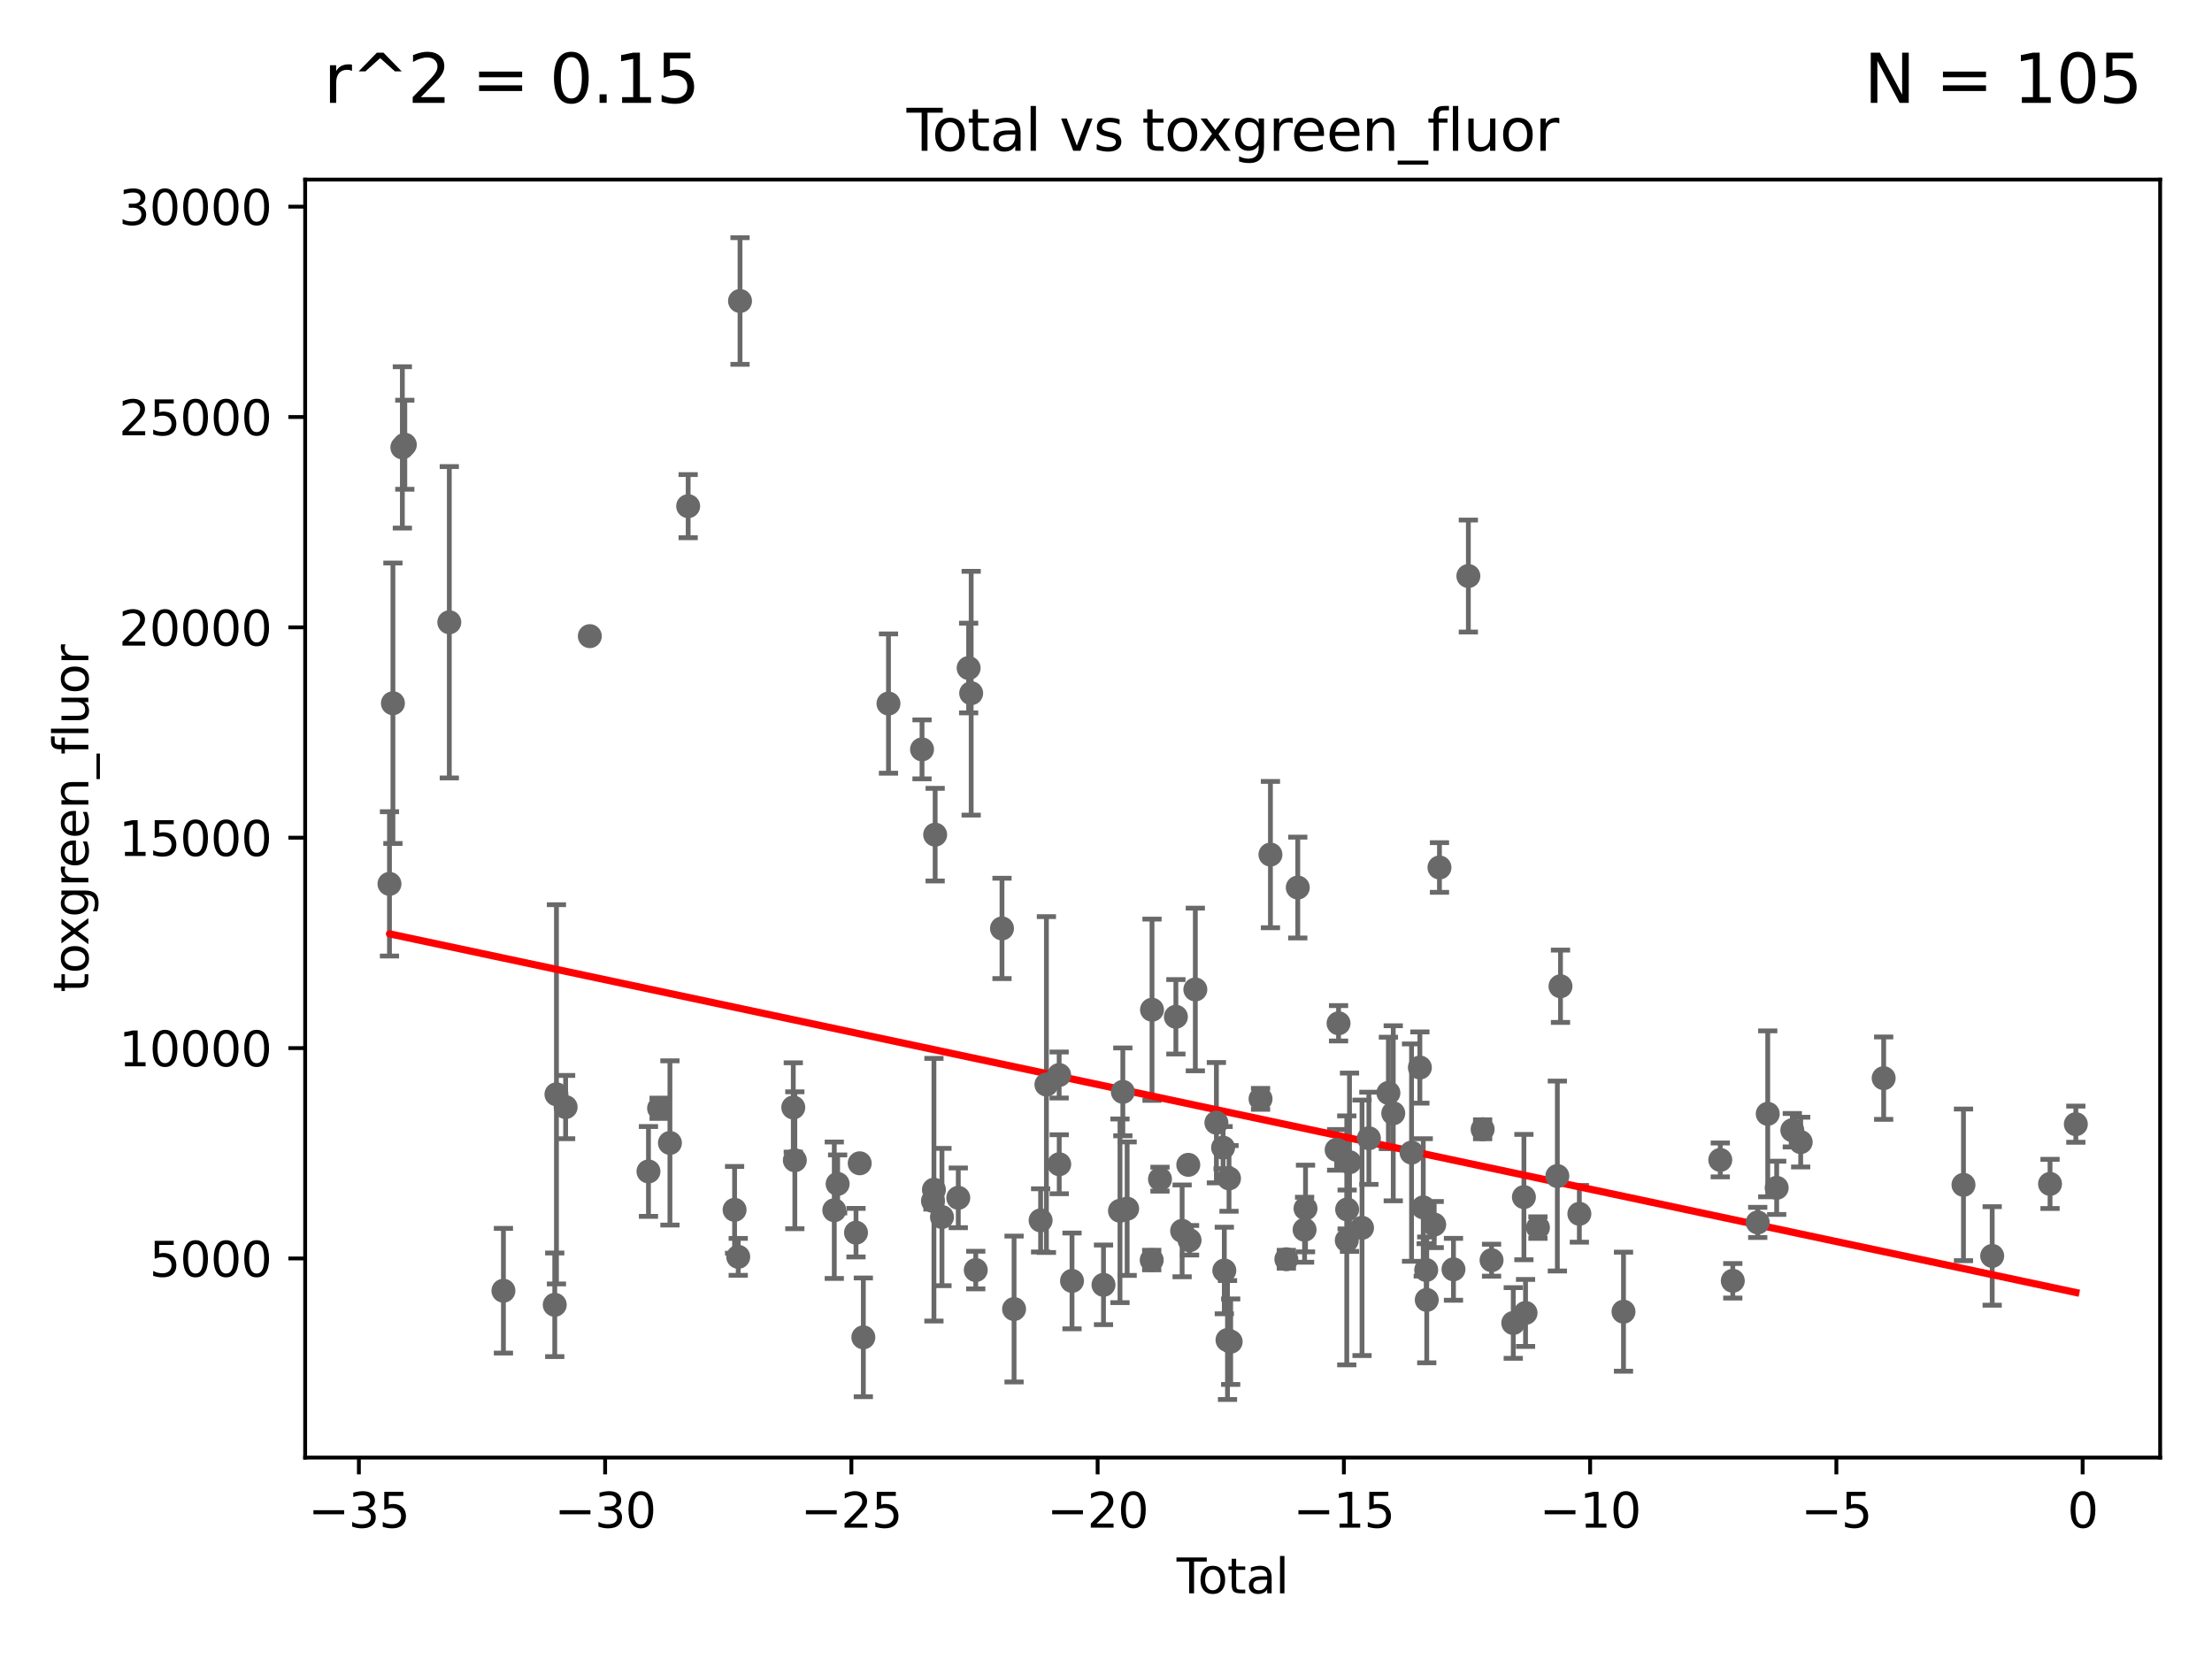 <?xml version="1.0" encoding="utf-8" standalone="no"?>
<!DOCTYPE svg PUBLIC "-//W3C//DTD SVG 1.1//EN"
  "http://www.w3.org/Graphics/SVG/1.1/DTD/svg11.dtd">
<svg xmlns:xlink="http://www.w3.org/1999/xlink" width="460.8pt" height="345.6pt" viewBox="0 0 460.8 345.6" xmlns="http://www.w3.org/2000/svg" version="1.1">
 <defs>
  <style type="text/css">*{stroke-linejoin: round; stroke-linecap: butt}</style>
 </defs>
 <g id="figure_1">
  <g id="patch_1">
   <path d="M 0 345.6 
L 460.8 345.6 
L 460.8 0 
L 0 0 
z
" style="fill: #ffffff"/>
  </g>
  <g id="axes_1">
   <g id="patch_2">
    <path d="M 63.571 303.64 
L 450 303.64 
L 450 37.411 
L 63.571 37.411 
z
" style="fill: #ffffff"/>
   </g>
   <g id="PathCollection_1">
    <defs>
     <path id="md619e4b7ef" d="M 0 1.118 
C 0.297 1.118 0.581 1 0.791 0.791 
C 1 0.581 1.118 0.297 1.118 0 
C 1.118 -0.297 1 -0.581 0.791 -0.791 
C 0.581 -1 0.297 -1.118 0 -1.118 
C -0.297 -1.118 -0.581 -1 -0.791 -0.791 
C -1 -0.581 -1.118 -0.297 -1.118 0 
C -1.118 0.297 -1 0.581 -0.791 0.791 
C -0.581 1 -0.297 1.118 0 1.118 
z
" style="stroke: #696969"/>
    </defs>
    <g clip-path="url(#p6012c1ddc2)">
     <use xlink:href="#md619e4b7ef" x="432.435" y="234.191" style="fill: #696969; stroke: #696969"/>
     <use xlink:href="#md619e4b7ef" x="211.249" y="272.697" style="fill: #696969; stroke: #696969"/>
     <use xlink:href="#md619e4b7ef" x="216.778" y="254.229" style="fill: #696969; stroke: #696969"/>
     <use xlink:href="#md619e4b7ef" x="104.874" y="268.881" style="fill: #696969; stroke: #696969"/>
     <use xlink:href="#md619e4b7ef" x="217.988" y="225.933" style="fill: #696969; stroke: #696969"/>
     <use xlink:href="#md619e4b7ef" x="220.642" y="223.946" style="fill: #696969; stroke: #696969"/>
     <use xlink:href="#md619e4b7ef" x="220.656" y="242.531" style="fill: #696969; stroke: #696969"/>
     <use xlink:href="#md619e4b7ef" x="223.321" y="266.837" style="fill: #696969; stroke: #696969"/>
     <use xlink:href="#md619e4b7ef" x="229.879" y="267.654" style="fill: #696969; stroke: #696969"/>
     <use xlink:href="#md619e4b7ef" x="93.6" y="129.629" style="fill: #696969; stroke: #696969"/>
     <use xlink:href="#md619e4b7ef" x="233.313" y="252.233" style="fill: #696969; stroke: #696969"/>
     <use xlink:href="#md619e4b7ef" x="233.907" y="227.454" style="fill: #696969; stroke: #696969"/>
     <use xlink:href="#md619e4b7ef" x="208.734" y="193.406" style="fill: #696969; stroke: #696969"/>
     <use xlink:href="#md619e4b7ef" x="234.807" y="251.791" style="fill: #696969; stroke: #696969"/>
     <use xlink:href="#md619e4b7ef" x="84.33" y="92.646" style="fill: #696969; stroke: #696969"/>
     <use xlink:href="#md619e4b7ef" x="83.819" y="93.206" style="fill: #696969; stroke: #696969"/>
     <use xlink:href="#md619e4b7ef" x="81.852" y="146.496" style="fill: #696969; stroke: #696969"/>
     <use xlink:href="#md619e4b7ef" x="81.136" y="184.127" style="fill: #696969; stroke: #696969"/>
     <use xlink:href="#md619e4b7ef" x="154.159" y="62.705" style="fill: #696969; stroke: #696969"/>
     <use xlink:href="#md619e4b7ef" x="241.647" y="245.642" style="fill: #696969; stroke: #696969"/>
     <use xlink:href="#md619e4b7ef" x="244.958" y="211.813" style="fill: #696969; stroke: #696969"/>
     <use xlink:href="#md619e4b7ef" x="246.258" y="256.41" style="fill: #696969; stroke: #696969"/>
     <use xlink:href="#md619e4b7ef" x="247.54" y="242.656" style="fill: #696969; stroke: #696969"/>
     <use xlink:href="#md619e4b7ef" x="247.809" y="258.366" style="fill: #696969; stroke: #696969"/>
     <use xlink:href="#md619e4b7ef" x="249.009" y="206.124" style="fill: #696969; stroke: #696969"/>
     <use xlink:href="#md619e4b7ef" x="239.922" y="262.493" style="fill: #696969; stroke: #696969"/>
     <use xlink:href="#md619e4b7ef" x="253.398" y="233.879" style="fill: #696969; stroke: #696969"/>
     <use xlink:href="#md619e4b7ef" x="203.268" y="264.579" style="fill: #696969; stroke: #696969"/>
     <use xlink:href="#md619e4b7ef" x="201.786" y="139.164" style="fill: #696969; stroke: #696969"/>
     <use xlink:href="#md619e4b7ef" x="153.787" y="261.826" style="fill: #696969; stroke: #696969"/>
     <use xlink:href="#md619e4b7ef" x="153.029" y="252.031" style="fill: #696969; stroke: #696969"/>
     <use xlink:href="#md619e4b7ef" x="165.256" y="230.706" style="fill: #696969; stroke: #696969"/>
     <use xlink:href="#md619e4b7ef" x="165.578" y="241.702" style="fill: #696969; stroke: #696969"/>
     <use xlink:href="#md619e4b7ef" x="143.356" y="105.443" style="fill: #696969; stroke: #696969"/>
     <use xlink:href="#md619e4b7ef" x="173.797" y="252.112" style="fill: #696969; stroke: #696969"/>
     <use xlink:href="#md619e4b7ef" x="139.558" y="238.096" style="fill: #696969; stroke: #696969"/>
     <use xlink:href="#md619e4b7ef" x="174.494" y="246.632" style="fill: #696969; stroke: #696969"/>
     <use xlink:href="#md619e4b7ef" x="137.302" y="230.877" style="fill: #696969; stroke: #696969"/>
     <use xlink:href="#md619e4b7ef" x="178.322" y="256.788" style="fill: #696969; stroke: #696969"/>
     <use xlink:href="#md619e4b7ef" x="135.088" y="244.034" style="fill: #696969; stroke: #696969"/>
     <use xlink:href="#md619e4b7ef" x="202.313" y="144.407" style="fill: #696969; stroke: #696969"/>
     <use xlink:href="#md619e4b7ef" x="179.094" y="242.335" style="fill: #696969; stroke: #696969"/>
     <use xlink:href="#md619e4b7ef" x="185.087" y="146.561" style="fill: #696969; stroke: #696969"/>
     <use xlink:href="#md619e4b7ef" x="192.076" y="156.108" style="fill: #696969; stroke: #696969"/>
     <use xlink:href="#md619e4b7ef" x="194.355" y="250.181" style="fill: #696969; stroke: #696969"/>
     <use xlink:href="#md619e4b7ef" x="194.556" y="247.84" style="fill: #696969; stroke: #696969"/>
     <use xlink:href="#md619e4b7ef" x="122.872" y="132.52" style="fill: #696969; stroke: #696969"/>
     <use xlink:href="#md619e4b7ef" x="194.81" y="173.877" style="fill: #696969; stroke: #696969"/>
     <use xlink:href="#md619e4b7ef" x="196.23" y="253.53" style="fill: #696969; stroke: #696969"/>
     <use xlink:href="#md619e4b7ef" x="199.628" y="249.527" style="fill: #696969; stroke: #696969"/>
     <use xlink:href="#md619e4b7ef" x="117.831" y="230.625" style="fill: #696969; stroke: #696969"/>
     <use xlink:href="#md619e4b7ef" x="115.919" y="227.966" style="fill: #696969; stroke: #696969"/>
     <use xlink:href="#md619e4b7ef" x="115.565" y="271.815" style="fill: #696969; stroke: #696969"/>
     <use xlink:href="#md619e4b7ef" x="179.849" y="278.595" style="fill: #696969; stroke: #696969"/>
     <use xlink:href="#md619e4b7ef" x="254.793" y="239.074" style="fill: #696969; stroke: #696969"/>
     <use xlink:href="#md619e4b7ef" x="239.985" y="210.347" style="fill: #696969; stroke: #696969"/>
     <use xlink:href="#md619e4b7ef" x="255.711" y="279.151" style="fill: #696969; stroke: #696969"/>
     <use xlink:href="#md619e4b7ef" x="297.106" y="264.565" style="fill: #696969; stroke: #696969"/>
     <use xlink:href="#md619e4b7ef" x="297.219" y="270.793" style="fill: #696969; stroke: #696969"/>
     <use xlink:href="#md619e4b7ef" x="298.772" y="255.098" style="fill: #696969; stroke: #696969"/>
     <use xlink:href="#md619e4b7ef" x="255.047" y="264.67" style="fill: #696969; stroke: #696969"/>
     <use xlink:href="#md619e4b7ef" x="302.786" y="264.42" style="fill: #696969; stroke: #696969"/>
     <use xlink:href="#md619e4b7ef" x="305.886" y="119.997" style="fill: #696969; stroke: #696969"/>
     <use xlink:href="#md619e4b7ef" x="308.859" y="235.245" style="fill: #696969; stroke: #696969"/>
     <use xlink:href="#md619e4b7ef" x="310.718" y="262.521" style="fill: #696969; stroke: #696969"/>
     <use xlink:href="#md619e4b7ef" x="315.241" y="275.604" style="fill: #696969; stroke: #696969"/>
     <use xlink:href="#md619e4b7ef" x="317.459" y="249.374" style="fill: #696969; stroke: #696969"/>
     <use xlink:href="#md619e4b7ef" x="317.799" y="273.511" style="fill: #696969; stroke: #696969"/>
     <use xlink:href="#md619e4b7ef" x="320.379" y="255.73" style="fill: #696969; stroke: #696969"/>
     <use xlink:href="#md619e4b7ef" x="324.424" y="244.989" style="fill: #696969; stroke: #696969"/>
     <use xlink:href="#md619e4b7ef" x="325.079" y="205.456" style="fill: #696969; stroke: #696969"/>
     <use xlink:href="#md619e4b7ef" x="329.01" y="252.861" style="fill: #696969; stroke: #696969"/>
     <use xlink:href="#md619e4b7ef" x="338.205" y="273.248" style="fill: #696969; stroke: #696969"/>
     <use xlink:href="#md619e4b7ef" x="358.365" y="241.633" style="fill: #696969; stroke: #696969"/>
     <use xlink:href="#md619e4b7ef" x="360.972" y="266.811" style="fill: #696969; stroke: #696969"/>
     <use xlink:href="#md619e4b7ef" x="366.167" y="254.652" style="fill: #696969; stroke: #696969"/>
     <use xlink:href="#md619e4b7ef" x="368.253" y="232.032" style="fill: #696969; stroke: #696969"/>
     <use xlink:href="#md619e4b7ef" x="370.114" y="247.446" style="fill: #696969; stroke: #696969"/>
     <use xlink:href="#md619e4b7ef" x="373.37" y="235.443" style="fill: #696969; stroke: #696969"/>
     <use xlink:href="#md619e4b7ef" x="375.117" y="237.921" style="fill: #696969; stroke: #696969"/>
     <use xlink:href="#md619e4b7ef" x="392.402" y="224.6" style="fill: #696969; stroke: #696969"/>
     <use xlink:href="#md619e4b7ef" x="409.03" y="246.825" style="fill: #696969; stroke: #696969"/>
     <use xlink:href="#md619e4b7ef" x="415.01" y="261.634" style="fill: #696969; stroke: #696969"/>
     <use xlink:href="#md619e4b7ef" x="427.061" y="246.629" style="fill: #696969; stroke: #696969"/>
     <use xlink:href="#md619e4b7ef" x="296.492" y="251.523" style="fill: #696969; stroke: #696969"/>
     <use xlink:href="#md619e4b7ef" x="295.786" y="222.385" style="fill: #696969; stroke: #696969"/>
     <use xlink:href="#md619e4b7ef" x="299.868" y="180.716" style="fill: #696969; stroke: #696969"/>
     <use xlink:href="#md619e4b7ef" x="271.963" y="251.752" style="fill: #696969; stroke: #696969"/>
     <use xlink:href="#md619e4b7ef" x="278.845" y="213.171" style="fill: #696969; stroke: #696969"/>
     <use xlink:href="#md619e4b7ef" x="267.97" y="262.325" style="fill: #696969; stroke: #696969"/>
     <use xlink:href="#md619e4b7ef" x="280.558" y="258.392" style="fill: #696969; stroke: #696969"/>
     <use xlink:href="#md619e4b7ef" x="264.656" y="178.023" style="fill: #696969; stroke: #696969"/>
     <use xlink:href="#md619e4b7ef" x="271.769" y="256.179" style="fill: #696969; stroke: #696969"/>
     <use xlink:href="#md619e4b7ef" x="280.635" y="251.952" style="fill: #696969; stroke: #696969"/>
     <use xlink:href="#md619e4b7ef" x="281.128" y="242.114" style="fill: #696969; stroke: #696969"/>
     <use xlink:href="#md619e4b7ef" x="270.35" y="184.893" style="fill: #696969; stroke: #696969"/>
     <use xlink:href="#md619e4b7ef" x="294.051" y="240.107" style="fill: #696969; stroke: #696969"/>
     <use xlink:href="#md619e4b7ef" x="285.163" y="237.122" style="fill: #696969; stroke: #696969"/>
     <use xlink:href="#md619e4b7ef" x="262.596" y="228.914" style="fill: #696969; stroke: #696969"/>
     <use xlink:href="#md619e4b7ef" x="289.229" y="227.677" style="fill: #696969; stroke: #696969"/>
     <use xlink:href="#md619e4b7ef" x="256.371" y="279.5" style="fill: #696969; stroke: #696969"/>
     <use xlink:href="#md619e4b7ef" x="256.026" y="245.486" style="fill: #696969; stroke: #696969"/>
     <use xlink:href="#md619e4b7ef" x="290.24" y="231.917" style="fill: #696969; stroke: #696969"/>
     <use xlink:href="#md619e4b7ef" x="283.735" y="255.777" style="fill: #696969; stroke: #696969"/>
     <use xlink:href="#md619e4b7ef" x="278.446" y="239.536" style="fill: #696969; stroke: #696969"/>
    </g>
   </g>
   <g id="matplotlib.axis_1">
    <g id="xtick_1">
     <g id="line2d_1">
      <defs>
       <path id="m367331d983" d="M 0 0 
L 0 3.5 
" style="stroke: #000000; stroke-width: 0.8"/>
      </defs>
      <g>
       <use xlink:href="#m367331d983" x="74.761" y="303.64" style="stroke: #000000; stroke-width: 0.8"/>
      </g>
     </g>
     <g id="text_1">
      <!-- −35 -->
      <g transform="translate(64.208 318.238)scale(0.1 -0.1)">
       <defs>
        <path id="DejaVuSans-2212" d="M 678 2272 
L 4684 2272 
L 4684 1741 
L 678 1741 
L 678 2272 
z
" transform="scale(0.016)"/>
        <path id="DejaVuSans-33" d="M 2597 2516 
Q 3050 2419 3304 2112 
Q 3559 1806 3559 1356 
Q 3559 666 3084 287 
Q 2609 -91 1734 -91 
Q 1441 -91 1130 -33 
Q 819 25 488 141 
L 488 750 
Q 750 597 1062 519 
Q 1375 441 1716 441 
Q 2309 441 2620 675 
Q 2931 909 2931 1356 
Q 2931 1769 2642 2001 
Q 2353 2234 1838 2234 
L 1294 2234 
L 1294 2753 
L 1863 2753 
Q 2328 2753 2575 2939 
Q 2822 3125 2822 3475 
Q 2822 3834 2567 4026 
Q 2313 4219 1838 4219 
Q 1578 4219 1281 4162 
Q 984 4106 628 3988 
L 628 4550 
Q 988 4650 1302 4700 
Q 1616 4750 1894 4750 
Q 2613 4750 3031 4423 
Q 3450 4097 3450 3541 
Q 3450 3153 3228 2886 
Q 3006 2619 2597 2516 
z
" transform="scale(0.016)"/>
        <path id="DejaVuSans-35" d="M 691 4666 
L 3169 4666 
L 3169 4134 
L 1269 4134 
L 1269 2991 
Q 1406 3038 1543 3061 
Q 1681 3084 1819 3084 
Q 2600 3084 3056 2656 
Q 3513 2228 3513 1497 
Q 3513 744 3044 326 
Q 2575 -91 1722 -91 
Q 1428 -91 1123 -41 
Q 819 9 494 109 
L 494 744 
Q 775 591 1075 516 
Q 1375 441 1709 441 
Q 2250 441 2565 725 
Q 2881 1009 2881 1497 
Q 2881 1984 2565 2268 
Q 2250 2553 1709 2553 
Q 1456 2553 1204 2497 
Q 953 2441 691 2322 
L 691 4666 
z
" transform="scale(0.016)"/>
       </defs>
       <use xlink:href="#DejaVuSans-2212"/>
       <use xlink:href="#DejaVuSans-33" x="83.789"/>
       <use xlink:href="#DejaVuSans-35" x="147.412"/>
      </g>
     </g>
    </g>
    <g id="xtick_2">
     <g id="line2d_2">
      <g>
       <use xlink:href="#m367331d983" x="126.059" y="303.64" style="stroke: #000000; stroke-width: 0.8"/>
      </g>
     </g>
     <g id="text_2">
      <!-- −30 -->
      <g transform="translate(115.507 318.238)scale(0.1 -0.1)">
       <defs>
        <path id="DejaVuSans-30" d="M 2034 4250 
Q 1547 4250 1301 3770 
Q 1056 3291 1056 2328 
Q 1056 1369 1301 889 
Q 1547 409 2034 409 
Q 2525 409 2770 889 
Q 3016 1369 3016 2328 
Q 3016 3291 2770 3770 
Q 2525 4250 2034 4250 
z
M 2034 4750 
Q 2819 4750 3233 4129 
Q 3647 3509 3647 2328 
Q 3647 1150 3233 529 
Q 2819 -91 2034 -91 
Q 1250 -91 836 529 
Q 422 1150 422 2328 
Q 422 3509 836 4129 
Q 1250 4750 2034 4750 
z
" transform="scale(0.016)"/>
       </defs>
       <use xlink:href="#DejaVuSans-2212"/>
       <use xlink:href="#DejaVuSans-33" x="83.789"/>
       <use xlink:href="#DejaVuSans-30" x="147.412"/>
      </g>
     </g>
    </g>
    <g id="xtick_3">
     <g id="line2d_3">
      <g>
       <use xlink:href="#m367331d983" x="177.358" y="303.64" style="stroke: #000000; stroke-width: 0.8"/>
      </g>
     </g>
     <g id="text_3">
      <!-- −25 -->
      <g transform="translate(166.806 318.238)scale(0.1 -0.1)">
       <defs>
        <path id="DejaVuSans-32" d="M 1228 531 
L 3431 531 
L 3431 0 
L 469 0 
L 469 531 
Q 828 903 1448 1529 
Q 2069 2156 2228 2338 
Q 2531 2678 2651 2914 
Q 2772 3150 2772 3378 
Q 2772 3750 2511 3984 
Q 2250 4219 1831 4219 
Q 1534 4219 1204 4116 
Q 875 4013 500 3803 
L 500 4441 
Q 881 4594 1212 4672 
Q 1544 4750 1819 4750 
Q 2544 4750 2975 4387 
Q 3406 4025 3406 3419 
Q 3406 3131 3298 2873 
Q 3191 2616 2906 2266 
Q 2828 2175 2409 1742 
Q 1991 1309 1228 531 
z
" transform="scale(0.016)"/>
       </defs>
       <use xlink:href="#DejaVuSans-2212"/>
       <use xlink:href="#DejaVuSans-32" x="83.789"/>
       <use xlink:href="#DejaVuSans-35" x="147.412"/>
      </g>
     </g>
    </g>
    <g id="xtick_4">
     <g id="line2d_4">
      <g>
       <use xlink:href="#m367331d983" x="228.656" y="303.64" style="stroke: #000000; stroke-width: 0.8"/>
      </g>
     </g>
     <g id="text_4">
      <!-- −20 -->
      <g transform="translate(218.104 318.238)scale(0.1 -0.1)">
       <use xlink:href="#DejaVuSans-2212"/>
       <use xlink:href="#DejaVuSans-32" x="83.789"/>
       <use xlink:href="#DejaVuSans-30" x="147.412"/>
      </g>
     </g>
    </g>
    <g id="xtick_5">
     <g id="line2d_5">
      <g>
       <use xlink:href="#m367331d983" x="279.955" y="303.64" style="stroke: #000000; stroke-width: 0.8"/>
      </g>
     </g>
     <g id="text_5">
      <!-- −15 -->
      <g transform="translate(269.403 318.238)scale(0.1 -0.1)">
       <defs>
        <path id="DejaVuSans-31" d="M 794 531 
L 1825 531 
L 1825 4091 
L 703 3866 
L 703 4441 
L 1819 4666 
L 2450 4666 
L 2450 531 
L 3481 531 
L 3481 0 
L 794 0 
L 794 531 
z
" transform="scale(0.016)"/>
       </defs>
       <use xlink:href="#DejaVuSans-2212"/>
       <use xlink:href="#DejaVuSans-31" x="83.789"/>
       <use xlink:href="#DejaVuSans-35" x="147.412"/>
      </g>
     </g>
    </g>
    <g id="xtick_6">
     <g id="line2d_6">
      <g>
       <use xlink:href="#m367331d983" x="331.253" y="303.64" style="stroke: #000000; stroke-width: 0.8"/>
      </g>
     </g>
     <g id="text_6">
      <!-- −10 -->
      <g transform="translate(320.701 318.238)scale(0.1 -0.1)">
       <use xlink:href="#DejaVuSans-2212"/>
       <use xlink:href="#DejaVuSans-31" x="83.789"/>
       <use xlink:href="#DejaVuSans-30" x="147.412"/>
      </g>
     </g>
    </g>
    <g id="xtick_7">
     <g id="line2d_7">
      <g>
       <use xlink:href="#m367331d983" x="382.552" y="303.64" style="stroke: #000000; stroke-width: 0.8"/>
      </g>
     </g>
     <g id="text_7">
      <!-- −5 -->
      <g transform="translate(375.181 318.238)scale(0.1 -0.1)">
       <use xlink:href="#DejaVuSans-2212"/>
       <use xlink:href="#DejaVuSans-35" x="83.789"/>
      </g>
     </g>
    </g>
    <g id="xtick_8">
     <g id="line2d_8">
      <g>
       <use xlink:href="#m367331d983" x="433.851" y="303.64" style="stroke: #000000; stroke-width: 0.8"/>
      </g>
     </g>
     <g id="text_8">
      <!-- 0 -->
      <g transform="translate(430.669 318.238)scale(0.1 -0.1)">
       <use xlink:href="#DejaVuSans-30"/>
      </g>
     </g>
    </g>
    <g id="text_9">
     <!-- Total -->
     <g transform="translate(245.109 331.917)scale(0.1 -0.1)">
      <defs>
       <path id="DejaVuSans-54" d="M -19 4666 
L 3928 4666 
L 3928 4134 
L 2272 4134 
L 2272 0 
L 1638 0 
L 1638 4134 
L -19 4134 
L -19 4666 
z
" transform="scale(0.016)"/>
       <path id="DejaVuSans-6f" d="M 1959 3097 
Q 1497 3097 1228 2736 
Q 959 2375 959 1747 
Q 959 1119 1226 758 
Q 1494 397 1959 397 
Q 2419 397 2687 759 
Q 2956 1122 2956 1747 
Q 2956 2369 2687 2733 
Q 2419 3097 1959 3097 
z
M 1959 3584 
Q 2709 3584 3137 3096 
Q 3566 2609 3566 1747 
Q 3566 888 3137 398 
Q 2709 -91 1959 -91 
Q 1206 -91 779 398 
Q 353 888 353 1747 
Q 353 2609 779 3096 
Q 1206 3584 1959 3584 
z
" transform="scale(0.016)"/>
       <path id="DejaVuSans-74" d="M 1172 4494 
L 1172 3500 
L 2356 3500 
L 2356 3053 
L 1172 3053 
L 1172 1153 
Q 1172 725 1289 603 
Q 1406 481 1766 481 
L 2356 481 
L 2356 0 
L 1766 0 
Q 1100 0 847 248 
Q 594 497 594 1153 
L 594 3053 
L 172 3053 
L 172 3500 
L 594 3500 
L 594 4494 
L 1172 4494 
z
" transform="scale(0.016)"/>
       <path id="DejaVuSans-61" d="M 2194 1759 
Q 1497 1759 1228 1600 
Q 959 1441 959 1056 
Q 959 750 1161 570 
Q 1363 391 1709 391 
Q 2188 391 2477 730 
Q 2766 1069 2766 1631 
L 2766 1759 
L 2194 1759 
z
M 3341 1997 
L 3341 0 
L 2766 0 
L 2766 531 
Q 2569 213 2275 61 
Q 1981 -91 1556 -91 
Q 1019 -91 701 211 
Q 384 513 384 1019 
Q 384 1609 779 1909 
Q 1175 2209 1959 2209 
L 2766 2209 
L 2766 2266 
Q 2766 2663 2505 2880 
Q 2244 3097 1772 3097 
Q 1472 3097 1187 3025 
Q 903 2953 641 2809 
L 641 3341 
Q 956 3463 1253 3523 
Q 1550 3584 1831 3584 
Q 2591 3584 2966 3190 
Q 3341 2797 3341 1997 
z
" transform="scale(0.016)"/>
       <path id="DejaVuSans-6c" d="M 603 4863 
L 1178 4863 
L 1178 0 
L 603 0 
L 603 4863 
z
" transform="scale(0.016)"/>
      </defs>
      <use xlink:href="#DejaVuSans-54"/>
      <use xlink:href="#DejaVuSans-6f" x="44.084"/>
      <use xlink:href="#DejaVuSans-74" x="105.266"/>
      <use xlink:href="#DejaVuSans-61" x="144.475"/>
      <use xlink:href="#DejaVuSans-6c" x="205.754"/>
     </g>
    </g>
   </g>
   <g id="matplotlib.axis_2">
    <g id="ytick_1">
     <g id="line2d_9">
      <defs>
       <path id="m2f02ec7ca0" d="M 0 0 
L -3.5 0 
" style="stroke: #000000; stroke-width: 0.8"/>
      </defs>
      <g>
       <use xlink:href="#m2f02ec7ca0" x="63.571" y="262.154" style="stroke: #000000; stroke-width: 0.8"/>
      </g>
     </g>
     <g id="text_10">
      <!-- 5000 -->
      <g transform="translate(31.121 265.953)scale(0.1 -0.1)">
       <use xlink:href="#DejaVuSans-35"/>
       <use xlink:href="#DejaVuSans-30" x="63.623"/>
       <use xlink:href="#DejaVuSans-30" x="127.246"/>
       <use xlink:href="#DejaVuSans-30" x="190.869"/>
      </g>
     </g>
    </g>
    <g id="ytick_2">
     <g id="line2d_10">
      <g>
       <use xlink:href="#m2f02ec7ca0" x="63.571" y="218.334" style="stroke: #000000; stroke-width: 0.8"/>
      </g>
     </g>
     <g id="text_11">
      <!-- 10000 -->
      <g transform="translate(24.759 222.133)scale(0.1 -0.1)">
       <use xlink:href="#DejaVuSans-31"/>
       <use xlink:href="#DejaVuSans-30" x="63.623"/>
       <use xlink:href="#DejaVuSans-30" x="127.246"/>
       <use xlink:href="#DejaVuSans-30" x="190.869"/>
       <use xlink:href="#DejaVuSans-30" x="254.492"/>
      </g>
     </g>
    </g>
    <g id="ytick_3">
     <g id="line2d_11">
      <g>
       <use xlink:href="#m2f02ec7ca0" x="63.571" y="174.513" style="stroke: #000000; stroke-width: 0.8"/>
      </g>
     </g>
     <g id="text_12">
      <!-- 15000 -->
      <g transform="translate(24.759 178.312)scale(0.1 -0.1)">
       <use xlink:href="#DejaVuSans-31"/>
       <use xlink:href="#DejaVuSans-35" x="63.623"/>
       <use xlink:href="#DejaVuSans-30" x="127.246"/>
       <use xlink:href="#DejaVuSans-30" x="190.869"/>
       <use xlink:href="#DejaVuSans-30" x="254.492"/>
      </g>
     </g>
    </g>
    <g id="ytick_4">
     <g id="line2d_12">
      <g>
       <use xlink:href="#m2f02ec7ca0" x="63.571" y="130.692" style="stroke: #000000; stroke-width: 0.8"/>
      </g>
     </g>
     <g id="text_13">
      <!-- 20000 -->
      <g transform="translate(24.759 134.492)scale(0.1 -0.1)">
       <use xlink:href="#DejaVuSans-32"/>
       <use xlink:href="#DejaVuSans-30" x="63.623"/>
       <use xlink:href="#DejaVuSans-30" x="127.246"/>
       <use xlink:href="#DejaVuSans-30" x="190.869"/>
       <use xlink:href="#DejaVuSans-30" x="254.492"/>
      </g>
     </g>
    </g>
    <g id="ytick_5">
     <g id="line2d_13">
      <g>
       <use xlink:href="#m2f02ec7ca0" x="63.571" y="86.872" style="stroke: #000000; stroke-width: 0.8"/>
      </g>
     </g>
     <g id="text_14">
      <!-- 25000 -->
      <g transform="translate(24.759 90.671)scale(0.1 -0.1)">
       <use xlink:href="#DejaVuSans-32"/>
       <use xlink:href="#DejaVuSans-35" x="63.623"/>
       <use xlink:href="#DejaVuSans-30" x="127.246"/>
       <use xlink:href="#DejaVuSans-30" x="190.869"/>
       <use xlink:href="#DejaVuSans-30" x="254.492"/>
      </g>
     </g>
    </g>
    <g id="ytick_6">
     <g id="line2d_14">
      <g>
       <use xlink:href="#m2f02ec7ca0" x="63.571" y="43.051" style="stroke: #000000; stroke-width: 0.8"/>
      </g>
     </g>
     <g id="text_15">
      <!-- 30000 -->
      <g transform="translate(24.759 46.85)scale(0.1 -0.1)">
       <use xlink:href="#DejaVuSans-33"/>
       <use xlink:href="#DejaVuSans-30" x="63.623"/>
       <use xlink:href="#DejaVuSans-30" x="127.246"/>
       <use xlink:href="#DejaVuSans-30" x="190.869"/>
       <use xlink:href="#DejaVuSans-30" x="254.492"/>
      </g>
     </g>
    </g>
    <g id="text_16">
     <!-- toxgreen_fluor -->
     <g transform="translate(18.401 206.72)rotate(-90)scale(0.1 -0.1)">
      <defs>
       <path id="DejaVuSans-78" d="M 3513 3500 
L 2247 1797 
L 3578 0 
L 2900 0 
L 1881 1375 
L 863 0 
L 184 0 
L 1544 1831 
L 300 3500 
L 978 3500 
L 1906 2253 
L 2834 3500 
L 3513 3500 
z
" transform="scale(0.016)"/>
       <path id="DejaVuSans-67" d="M 2906 1791 
Q 2906 2416 2648 2759 
Q 2391 3103 1925 3103 
Q 1463 3103 1205 2759 
Q 947 2416 947 1791 
Q 947 1169 1205 825 
Q 1463 481 1925 481 
Q 2391 481 2648 825 
Q 2906 1169 2906 1791 
z
M 3481 434 
Q 3481 -459 3084 -895 
Q 2688 -1331 1869 -1331 
Q 1566 -1331 1297 -1286 
Q 1028 -1241 775 -1147 
L 775 -588 
Q 1028 -725 1275 -790 
Q 1522 -856 1778 -856 
Q 2344 -856 2625 -561 
Q 2906 -266 2906 331 
L 2906 616 
Q 2728 306 2450 153 
Q 2172 0 1784 0 
Q 1141 0 747 490 
Q 353 981 353 1791 
Q 353 2603 747 3093 
Q 1141 3584 1784 3584 
Q 2172 3584 2450 3431 
Q 2728 3278 2906 2969 
L 2906 3500 
L 3481 3500 
L 3481 434 
z
" transform="scale(0.016)"/>
       <path id="DejaVuSans-72" d="M 2631 2963 
Q 2534 3019 2420 3045 
Q 2306 3072 2169 3072 
Q 1681 3072 1420 2755 
Q 1159 2438 1159 1844 
L 1159 0 
L 581 0 
L 581 3500 
L 1159 3500 
L 1159 2956 
Q 1341 3275 1631 3429 
Q 1922 3584 2338 3584 
Q 2397 3584 2469 3576 
Q 2541 3569 2628 3553 
L 2631 2963 
z
" transform="scale(0.016)"/>
       <path id="DejaVuSans-65" d="M 3597 1894 
L 3597 1613 
L 953 1613 
Q 991 1019 1311 708 
Q 1631 397 2203 397 
Q 2534 397 2845 478 
Q 3156 559 3463 722 
L 3463 178 
Q 3153 47 2828 -22 
Q 2503 -91 2169 -91 
Q 1331 -91 842 396 
Q 353 884 353 1716 
Q 353 2575 817 3079 
Q 1281 3584 2069 3584 
Q 2775 3584 3186 3129 
Q 3597 2675 3597 1894 
z
M 3022 2063 
Q 3016 2534 2758 2815 
Q 2500 3097 2075 3097 
Q 1594 3097 1305 2825 
Q 1016 2553 972 2059 
L 3022 2063 
z
" transform="scale(0.016)"/>
       <path id="DejaVuSans-6e" d="M 3513 2113 
L 3513 0 
L 2938 0 
L 2938 2094 
Q 2938 2591 2744 2837 
Q 2550 3084 2163 3084 
Q 1697 3084 1428 2787 
Q 1159 2491 1159 1978 
L 1159 0 
L 581 0 
L 581 3500 
L 1159 3500 
L 1159 2956 
Q 1366 3272 1645 3428 
Q 1925 3584 2291 3584 
Q 2894 3584 3203 3211 
Q 3513 2838 3513 2113 
z
" transform="scale(0.016)"/>
       <path id="DejaVuSans-5f" d="M 3263 -1063 
L 3263 -1509 
L -63 -1509 
L -63 -1063 
L 3263 -1063 
z
" transform="scale(0.016)"/>
       <path id="DejaVuSans-66" d="M 2375 4863 
L 2375 4384 
L 1825 4384 
Q 1516 4384 1395 4259 
Q 1275 4134 1275 3809 
L 1275 3500 
L 2222 3500 
L 2222 3053 
L 1275 3053 
L 1275 0 
L 697 0 
L 697 3053 
L 147 3053 
L 147 3500 
L 697 3500 
L 697 3744 
Q 697 4328 969 4595 
Q 1241 4863 1831 4863 
L 2375 4863 
z
" transform="scale(0.016)"/>
       <path id="DejaVuSans-75" d="M 544 1381 
L 544 3500 
L 1119 3500 
L 1119 1403 
Q 1119 906 1312 657 
Q 1506 409 1894 409 
Q 2359 409 2629 706 
Q 2900 1003 2900 1516 
L 2900 3500 
L 3475 3500 
L 3475 0 
L 2900 0 
L 2900 538 
Q 2691 219 2414 64 
Q 2138 -91 1772 -91 
Q 1169 -91 856 284 
Q 544 659 544 1381 
z
M 1991 3584 
L 1991 3584 
z
" transform="scale(0.016)"/>
      </defs>
      <use xlink:href="#DejaVuSans-74"/>
      <use xlink:href="#DejaVuSans-6f" x="39.209"/>
      <use xlink:href="#DejaVuSans-78" x="97.266"/>
      <use xlink:href="#DejaVuSans-67" x="156.445"/>
      <use xlink:href="#DejaVuSans-72" x="219.922"/>
      <use xlink:href="#DejaVuSans-65" x="258.785"/>
      <use xlink:href="#DejaVuSans-65" x="320.309"/>
      <use xlink:href="#DejaVuSans-6e" x="381.832"/>
      <use xlink:href="#DejaVuSans-5f" x="445.211"/>
      <use xlink:href="#DejaVuSans-66" x="495.211"/>
      <use xlink:href="#DejaVuSans-6c" x="530.416"/>
      <use xlink:href="#DejaVuSans-75" x="558.199"/>
      <use xlink:href="#DejaVuSans-6f" x="621.578"/>
      <use xlink:href="#DejaVuSans-72" x="682.76"/>
     </g>
    </g>
   </g>
   <g id="LineCollection_1">
    <path d="M 432.435 237.956 
L 432.435 230.426 
" clip-path="url(#p6012c1ddc2)" style="fill: none; stroke: #696969"/>
    <path d="M 211.249 287.892 
L 211.249 257.502 
" clip-path="url(#p6012c1ddc2)" style="fill: none; stroke: #696969"/>
    <path d="M 216.778 260.814 
L 216.778 247.644 
" clip-path="url(#p6012c1ddc2)" style="fill: none; stroke: #696969"/>
    <path d="M 104.874 281.864 
L 104.874 255.898 
" clip-path="url(#p6012c1ddc2)" style="fill: none; stroke: #696969"/>
    <path d="M 217.988 260.915 
L 217.988 190.951 
" clip-path="url(#p6012c1ddc2)" style="fill: none; stroke: #696969"/>
    <path d="M 220.642 228.739 
L 220.642 219.152 
" clip-path="url(#p6012c1ddc2)" style="fill: none; stroke: #696969"/>
    <path d="M 220.656 248.675 
L 220.656 236.388 
" clip-path="url(#p6012c1ddc2)" style="fill: none; stroke: #696969"/>
    <path d="M 223.321 276.814 
L 223.321 256.861 
" clip-path="url(#p6012c1ddc2)" style="fill: none; stroke: #696969"/>
    <path d="M 229.879 275.947 
L 229.879 259.361 
" clip-path="url(#p6012c1ddc2)" style="fill: none; stroke: #696969"/>
    <path d="M 93.6 162.059 
L 93.6 97.199 
" clip-path="url(#p6012c1ddc2)" style="fill: none; stroke: #696969"/>
    <path d="M 233.313 271.363 
L 233.313 233.104 
" clip-path="url(#p6012c1ddc2)" style="fill: none; stroke: #696969"/>
    <path d="M 233.907 236.605 
L 233.907 218.302 
" clip-path="url(#p6012c1ddc2)" style="fill: none; stroke: #696969"/>
    <path d="M 208.734 203.859 
L 208.734 182.953 
" clip-path="url(#p6012c1ddc2)" style="fill: none; stroke: #696969"/>
    <path d="M 234.807 265.69 
L 234.807 237.891 
" clip-path="url(#p6012c1ddc2)" style="fill: none; stroke: #696969"/>
    <path d="M 84.33 101.923 
L 84.33 83.368 
" clip-path="url(#p6012c1ddc2)" style="fill: none; stroke: #696969"/>
    <path d="M 83.819 110.011 
L 83.819 76.401 
" clip-path="url(#p6012c1ddc2)" style="fill: none; stroke: #696969"/>
    <path d="M 81.852 175.712 
L 81.852 117.281 
" clip-path="url(#p6012c1ddc2)" style="fill: none; stroke: #696969"/>
    <path d="M 81.136 199.158 
L 81.136 169.097 
" clip-path="url(#p6012c1ddc2)" style="fill: none; stroke: #696969"/>
    <path d="M 154.159 75.897 
L 154.159 49.513 
" clip-path="url(#p6012c1ddc2)" style="fill: none; stroke: #696969"/>
    <path d="M 241.647 248.133 
L 241.647 243.152 
" clip-path="url(#p6012c1ddc2)" style="fill: none; stroke: #696969"/>
    <path d="M 244.958 219.566 
L 244.958 204.06 
" clip-path="url(#p6012c1ddc2)" style="fill: none; stroke: #696969"/>
    <path d="M 246.258 265.972 
L 246.258 246.848 
" clip-path="url(#p6012c1ddc2)" style="fill: none; stroke: #696969"/>
    <path d="M 247.54 243.26 
L 247.54 242.051 
" clip-path="url(#p6012c1ddc2)" style="fill: none; stroke: #696969"/>
    <path d="M 247.809 261.445 
L 247.809 255.287 
" clip-path="url(#p6012c1ddc2)" style="fill: none; stroke: #696969"/>
    <path d="M 249.009 223.071 
L 249.009 189.177 
" clip-path="url(#p6012c1ddc2)" style="fill: none; stroke: #696969"/>
    <path d="M 239.922 264.533 
L 239.922 260.453 
" clip-path="url(#p6012c1ddc2)" style="fill: none; stroke: #696969"/>
    <path d="M 253.398 246.412 
L 253.398 221.345 
" clip-path="url(#p6012c1ddc2)" style="fill: none; stroke: #696969"/>
    <path d="M 203.268 268.498 
L 203.268 260.661 
" clip-path="url(#p6012c1ddc2)" style="fill: none; stroke: #696969"/>
    <path d="M 201.786 148.504 
L 201.786 129.825 
" clip-path="url(#p6012c1ddc2)" style="fill: none; stroke: #696969"/>
    <path d="M 153.787 265.672 
L 153.787 257.979 
" clip-path="url(#p6012c1ddc2)" style="fill: none; stroke: #696969"/>
    <path d="M 153.029 261.067 
L 153.029 242.995 
" clip-path="url(#p6012c1ddc2)" style="fill: none; stroke: #696969"/>
    <path d="M 165.256 240.01 
L 165.256 221.403 
" clip-path="url(#p6012c1ddc2)" style="fill: none; stroke: #696969"/>
    <path d="M 165.578 255.963 
L 165.578 227.441 
" clip-path="url(#p6012c1ddc2)" style="fill: none; stroke: #696969"/>
    <path d="M 143.356 112.019 
L 143.356 98.867 
" clip-path="url(#p6012c1ddc2)" style="fill: none; stroke: #696969"/>
    <path d="M 173.797 266.321 
L 173.797 237.903 
" clip-path="url(#p6012c1ddc2)" style="fill: none; stroke: #696969"/>
    <path d="M 139.558 255.204 
L 139.558 220.989 
" clip-path="url(#p6012c1ddc2)" style="fill: none; stroke: #696969"/>
    <path d="M 174.494 252.671 
L 174.494 240.592 
" clip-path="url(#p6012c1ddc2)" style="fill: none; stroke: #696969"/>
    <path d="M 137.302 232.989 
L 137.302 228.765 
" clip-path="url(#p6012c1ddc2)" style="fill: none; stroke: #696969"/>
    <path d="M 178.322 261.845 
L 178.322 251.731 
" clip-path="url(#p6012c1ddc2)" style="fill: none; stroke: #696969"/>
    <path d="M 135.088 253.392 
L 135.088 234.676 
" clip-path="url(#p6012c1ddc2)" style="fill: none; stroke: #696969"/>
    <path d="M 202.313 169.801 
L 202.313 119.013 
" clip-path="url(#p6012c1ddc2)" style="fill: none; stroke: #696969"/>
    <path d="M 179.094 243.14 
L 179.094 241.53 
" clip-path="url(#p6012c1ddc2)" style="fill: none; stroke: #696969"/>
    <path d="M 185.087 161.073 
L 185.087 132.05 
" clip-path="url(#p6012c1ddc2)" style="fill: none; stroke: #696969"/>
    <path d="M 192.076 162.247 
L 192.076 149.969 
" clip-path="url(#p6012c1ddc2)" style="fill: none; stroke: #696969"/>
    <path d="M 194.355 251.884 
L 194.355 248.478 
" clip-path="url(#p6012c1ddc2)" style="fill: none; stroke: #696969"/>
    <path d="M 194.556 275.198 
L 194.556 220.483 
" clip-path="url(#p6012c1ddc2)" style="fill: none; stroke: #696969"/>
    <path d="M 122.872 133.119 
L 122.872 131.921 
" clip-path="url(#p6012c1ddc2)" style="fill: none; stroke: #696969"/>
    <path d="M 194.81 183.526 
L 194.81 164.229 
" clip-path="url(#p6012c1ddc2)" style="fill: none; stroke: #696969"/>
    <path d="M 196.23 267.831 
L 196.23 239.229 
" clip-path="url(#p6012c1ddc2)" style="fill: none; stroke: #696969"/>
    <path d="M 199.628 255.748 
L 199.628 243.305 
" clip-path="url(#p6012c1ddc2)" style="fill: none; stroke: #696969"/>
    <path d="M 117.831 237.217 
L 117.831 224.033 
" clip-path="url(#p6012c1ddc2)" style="fill: none; stroke: #696969"/>
    <path d="M 115.919 267.466 
L 115.919 188.466 
" clip-path="url(#p6012c1ddc2)" style="fill: none; stroke: #696969"/>
    <path d="M 115.565 282.607 
L 115.565 261.022 
" clip-path="url(#p6012c1ddc2)" style="fill: none; stroke: #696969"/>
    <path d="M 179.849 290.963 
L 179.849 266.227 
" clip-path="url(#p6012c1ddc2)" style="fill: none; stroke: #696969"/>
    <path d="M 254.793 243.463 
L 254.793 234.685 
" clip-path="url(#p6012c1ddc2)" style="fill: none; stroke: #696969"/>
    <path d="M 239.985 229.23 
L 239.985 191.464 
" clip-path="url(#p6012c1ddc2)" style="fill: none; stroke: #696969"/>
    <path d="M 255.711 291.539 
L 255.711 266.764 
" clip-path="url(#p6012c1ddc2)" style="fill: none; stroke: #696969"/>
    <path d="M 297.106 270.041 
L 297.106 259.089 
" clip-path="url(#p6012c1ddc2)" style="fill: none; stroke: #696969"/>
    <path d="M 297.219 283.899 
L 297.219 257.687 
" clip-path="url(#p6012c1ddc2)" style="fill: none; stroke: #696969"/>
    <path d="M 298.772 259.902 
L 298.772 250.295 
" clip-path="url(#p6012c1ddc2)" style="fill: none; stroke: #696969"/>
    <path d="M 255.047 273.688 
L 255.047 255.653 
" clip-path="url(#p6012c1ddc2)" style="fill: none; stroke: #696969"/>
    <path d="M 302.786 270.866 
L 302.786 257.974 
" clip-path="url(#p6012c1ddc2)" style="fill: none; stroke: #696969"/>
    <path d="M 305.886 131.659 
L 305.886 108.335 
" clip-path="url(#p6012c1ddc2)" style="fill: none; stroke: #696969"/>
    <path d="M 308.859 237.22 
L 308.859 233.27 
" clip-path="url(#p6012c1ddc2)" style="fill: none; stroke: #696969"/>
    <path d="M 310.718 265.851 
L 310.718 259.19 
" clip-path="url(#p6012c1ddc2)" style="fill: none; stroke: #696969"/>
    <path d="M 315.241 282.964 
L 315.241 268.244 
" clip-path="url(#p6012c1ddc2)" style="fill: none; stroke: #696969"/>
    <path d="M 317.459 262.43 
L 317.459 236.318 
" clip-path="url(#p6012c1ddc2)" style="fill: none; stroke: #696969"/>
    <path d="M 317.799 280.486 
L 317.799 266.536 
" clip-path="url(#p6012c1ddc2)" style="fill: none; stroke: #696969"/>
    <path d="M 320.379 257.973 
L 320.379 253.488 
" clip-path="url(#p6012c1ddc2)" style="fill: none; stroke: #696969"/>
    <path d="M 324.424 264.771 
L 324.424 225.208 
" clip-path="url(#p6012c1ddc2)" style="fill: none; stroke: #696969"/>
    <path d="M 325.079 212.99 
L 325.079 197.922 
" clip-path="url(#p6012c1ddc2)" style="fill: none; stroke: #696969"/>
    <path d="M 329.01 258.77 
L 329.01 246.952 
" clip-path="url(#p6012c1ddc2)" style="fill: none; stroke: #696969"/>
    <path d="M 338.205 285.645 
L 338.205 260.85 
" clip-path="url(#p6012c1ddc2)" style="fill: none; stroke: #696969"/>
    <path d="M 358.365 245.162 
L 358.365 238.104 
" clip-path="url(#p6012c1ddc2)" style="fill: none; stroke: #696969"/>
    <path d="M 360.972 270.408 
L 360.972 263.214 
" clip-path="url(#p6012c1ddc2)" style="fill: none; stroke: #696969"/>
    <path d="M 366.167 257.794 
L 366.167 251.511 
" clip-path="url(#p6012c1ddc2)" style="fill: none; stroke: #696969"/>
    <path d="M 368.253 249.316 
L 368.253 214.749 
" clip-path="url(#p6012c1ddc2)" style="fill: none; stroke: #696969"/>
    <path d="M 370.114 252.991 
L 370.114 241.901 
" clip-path="url(#p6012c1ddc2)" style="fill: none; stroke: #696969"/>
    <path d="M 373.37 238.928 
L 373.37 231.959 
" clip-path="url(#p6012c1ddc2)" style="fill: none; stroke: #696969"/>
    <path d="M 375.117 243.1 
L 375.117 232.742 
" clip-path="url(#p6012c1ddc2)" style="fill: none; stroke: #696969"/>
    <path d="M 392.402 233.179 
L 392.402 216.02 
" clip-path="url(#p6012c1ddc2)" style="fill: none; stroke: #696969"/>
    <path d="M 409.03 262.621 
L 409.03 231.03 
" clip-path="url(#p6012c1ddc2)" style="fill: none; stroke: #696969"/>
    <path d="M 415.01 271.897 
L 415.01 251.371 
" clip-path="url(#p6012c1ddc2)" style="fill: none; stroke: #696969"/>
    <path d="M 427.061 251.749 
L 427.061 241.509 
" clip-path="url(#p6012c1ddc2)" style="fill: none; stroke: #696969"/>
    <path d="M 296.492 265.831 
L 296.492 237.214 
" clip-path="url(#p6012c1ddc2)" style="fill: none; stroke: #696969"/>
    <path d="M 295.786 229.803 
L 295.786 214.967 
" clip-path="url(#p6012c1ddc2)" style="fill: none; stroke: #696969"/>
    <path d="M 299.868 185.89 
L 299.868 175.541 
" clip-path="url(#p6012c1ddc2)" style="fill: none; stroke: #696969"/>
    <path d="M 271.963 260.779 
L 271.963 242.724 
" clip-path="url(#p6012c1ddc2)" style="fill: none; stroke: #696969"/>
    <path d="M 278.845 216.854 
L 278.845 209.487 
" clip-path="url(#p6012c1ddc2)" style="fill: none; stroke: #696969"/>
    <path d="M 267.97 264.187 
L 267.97 260.463 
" clip-path="url(#p6012c1ddc2)" style="fill: none; stroke: #696969"/>
    <path d="M 280.558 284.327 
L 280.558 232.457 
" clip-path="url(#p6012c1ddc2)" style="fill: none; stroke: #696969"/>
    <path d="M 264.656 193.265 
L 264.656 162.782 
" clip-path="url(#p6012c1ddc2)" style="fill: none; stroke: #696969"/>
    <path d="M 271.769 262.948 
L 271.769 249.41 
" clip-path="url(#p6012c1ddc2)" style="fill: none; stroke: #696969"/>
    <path d="M 280.635 256 
L 280.635 247.904 
" clip-path="url(#p6012c1ddc2)" style="fill: none; stroke: #696969"/>
    <path d="M 281.128 260.682 
L 281.128 223.545 
" clip-path="url(#p6012c1ddc2)" style="fill: none; stroke: #696969"/>
    <path d="M 270.35 195.395 
L 270.35 174.39 
" clip-path="url(#p6012c1ddc2)" style="fill: none; stroke: #696969"/>
    <path d="M 294.051 262.745 
L 294.051 217.47 
" clip-path="url(#p6012c1ddc2)" style="fill: none; stroke: #696969"/>
    <path d="M 285.163 246.725 
L 285.163 227.52 
" clip-path="url(#p6012c1ddc2)" style="fill: none; stroke: #696969"/>
    <path d="M 262.596 231.096 
L 262.596 226.732 
" clip-path="url(#p6012c1ddc2)" style="fill: none; stroke: #696969"/>
    <path d="M 289.229 239.291 
L 289.229 216.063 
" clip-path="url(#p6012c1ddc2)" style="fill: none; stroke: #696969"/>
    <path d="M 256.371 288.406 
L 256.371 270.595 
" clip-path="url(#p6012c1ddc2)" style="fill: none; stroke: #696969"/>
    <path d="M 256.026 252.326 
L 256.026 238.647 
" clip-path="url(#p6012c1ddc2)" style="fill: none; stroke: #696969"/>
    <path d="M 290.24 250.151 
L 290.24 213.683 
" clip-path="url(#p6012c1ddc2)" style="fill: none; stroke: #696969"/>
    <path d="M 283.735 282.39 
L 283.735 229.165 
" clip-path="url(#p6012c1ddc2)" style="fill: none; stroke: #696969"/>
    <path d="M 278.446 243.768 
L 278.446 235.303 
" clip-path="url(#p6012c1ddc2)" style="fill: none; stroke: #696969"/>
   </g>
   <g id="line2d_15">
    <defs>
     <path id="me4a8b65c90" d="M 2 0 
L -2 -0 
" style="stroke: #696969"/>
    </defs>
    <g clip-path="url(#p6012c1ddc2)">
     <use xlink:href="#me4a8b65c90" x="432.435" y="237.956" style="fill: #696969; stroke: #696969"/>
     <use xlink:href="#me4a8b65c90" x="211.249" y="287.892" style="fill: #696969; stroke: #696969"/>
     <use xlink:href="#me4a8b65c90" x="216.778" y="260.814" style="fill: #696969; stroke: #696969"/>
     <use xlink:href="#me4a8b65c90" x="104.874" y="281.864" style="fill: #696969; stroke: #696969"/>
     <use xlink:href="#me4a8b65c90" x="217.988" y="260.915" style="fill: #696969; stroke: #696969"/>
     <use xlink:href="#me4a8b65c90" x="220.642" y="228.739" style="fill: #696969; stroke: #696969"/>
     <use xlink:href="#me4a8b65c90" x="220.656" y="248.675" style="fill: #696969; stroke: #696969"/>
     <use xlink:href="#me4a8b65c90" x="223.321" y="276.814" style="fill: #696969; stroke: #696969"/>
     <use xlink:href="#me4a8b65c90" x="229.879" y="275.947" style="fill: #696969; stroke: #696969"/>
     <use xlink:href="#me4a8b65c90" x="93.6" y="162.059" style="fill: #696969; stroke: #696969"/>
     <use xlink:href="#me4a8b65c90" x="233.313" y="271.363" style="fill: #696969; stroke: #696969"/>
     <use xlink:href="#me4a8b65c90" x="233.907" y="236.605" style="fill: #696969; stroke: #696969"/>
     <use xlink:href="#me4a8b65c90" x="208.734" y="203.859" style="fill: #696969; stroke: #696969"/>
     <use xlink:href="#me4a8b65c90" x="234.807" y="265.69" style="fill: #696969; stroke: #696969"/>
     <use xlink:href="#me4a8b65c90" x="84.33" y="101.923" style="fill: #696969; stroke: #696969"/>
     <use xlink:href="#me4a8b65c90" x="83.819" y="110.011" style="fill: #696969; stroke: #696969"/>
     <use xlink:href="#me4a8b65c90" x="81.852" y="175.712" style="fill: #696969; stroke: #696969"/>
     <use xlink:href="#me4a8b65c90" x="81.136" y="199.158" style="fill: #696969; stroke: #696969"/>
     <use xlink:href="#me4a8b65c90" x="154.159" y="75.897" style="fill: #696969; stroke: #696969"/>
     <use xlink:href="#me4a8b65c90" x="241.647" y="248.133" style="fill: #696969; stroke: #696969"/>
     <use xlink:href="#me4a8b65c90" x="244.958" y="219.566" style="fill: #696969; stroke: #696969"/>
     <use xlink:href="#me4a8b65c90" x="246.258" y="265.972" style="fill: #696969; stroke: #696969"/>
     <use xlink:href="#me4a8b65c90" x="247.54" y="243.26" style="fill: #696969; stroke: #696969"/>
     <use xlink:href="#me4a8b65c90" x="247.809" y="261.445" style="fill: #696969; stroke: #696969"/>
     <use xlink:href="#me4a8b65c90" x="249.009" y="223.071" style="fill: #696969; stroke: #696969"/>
     <use xlink:href="#me4a8b65c90" x="239.922" y="264.533" style="fill: #696969; stroke: #696969"/>
     <use xlink:href="#me4a8b65c90" x="253.398" y="246.412" style="fill: #696969; stroke: #696969"/>
     <use xlink:href="#me4a8b65c90" x="203.268" y="268.498" style="fill: #696969; stroke: #696969"/>
     <use xlink:href="#me4a8b65c90" x="201.786" y="148.504" style="fill: #696969; stroke: #696969"/>
     <use xlink:href="#me4a8b65c90" x="153.787" y="265.672" style="fill: #696969; stroke: #696969"/>
     <use xlink:href="#me4a8b65c90" x="153.029" y="261.067" style="fill: #696969; stroke: #696969"/>
     <use xlink:href="#me4a8b65c90" x="165.256" y="240.01" style="fill: #696969; stroke: #696969"/>
     <use xlink:href="#me4a8b65c90" x="165.578" y="255.963" style="fill: #696969; stroke: #696969"/>
     <use xlink:href="#me4a8b65c90" x="143.356" y="112.019" style="fill: #696969; stroke: #696969"/>
     <use xlink:href="#me4a8b65c90" x="173.797" y="266.321" style="fill: #696969; stroke: #696969"/>
     <use xlink:href="#me4a8b65c90" x="139.558" y="255.204" style="fill: #696969; stroke: #696969"/>
     <use xlink:href="#me4a8b65c90" x="174.494" y="252.671" style="fill: #696969; stroke: #696969"/>
     <use xlink:href="#me4a8b65c90" x="137.302" y="232.989" style="fill: #696969; stroke: #696969"/>
     <use xlink:href="#me4a8b65c90" x="178.322" y="261.845" style="fill: #696969; stroke: #696969"/>
     <use xlink:href="#me4a8b65c90" x="135.088" y="253.392" style="fill: #696969; stroke: #696969"/>
     <use xlink:href="#me4a8b65c90" x="202.313" y="169.801" style="fill: #696969; stroke: #696969"/>
     <use xlink:href="#me4a8b65c90" x="179.094" y="243.14" style="fill: #696969; stroke: #696969"/>
     <use xlink:href="#me4a8b65c90" x="185.087" y="161.073" style="fill: #696969; stroke: #696969"/>
     <use xlink:href="#me4a8b65c90" x="192.076" y="162.247" style="fill: #696969; stroke: #696969"/>
     <use xlink:href="#me4a8b65c90" x="194.355" y="251.884" style="fill: #696969; stroke: #696969"/>
     <use xlink:href="#me4a8b65c90" x="194.556" y="275.198" style="fill: #696969; stroke: #696969"/>
     <use xlink:href="#me4a8b65c90" x="122.872" y="133.119" style="fill: #696969; stroke: #696969"/>
     <use xlink:href="#me4a8b65c90" x="194.81" y="183.526" style="fill: #696969; stroke: #696969"/>
     <use xlink:href="#me4a8b65c90" x="196.23" y="267.831" style="fill: #696969; stroke: #696969"/>
     <use xlink:href="#me4a8b65c90" x="199.628" y="255.748" style="fill: #696969; stroke: #696969"/>
     <use xlink:href="#me4a8b65c90" x="117.831" y="237.217" style="fill: #696969; stroke: #696969"/>
     <use xlink:href="#me4a8b65c90" x="115.919" y="267.466" style="fill: #696969; stroke: #696969"/>
     <use xlink:href="#me4a8b65c90" x="115.565" y="282.607" style="fill: #696969; stroke: #696969"/>
     <use xlink:href="#me4a8b65c90" x="179.849" y="290.963" style="fill: #696969; stroke: #696969"/>
     <use xlink:href="#me4a8b65c90" x="254.793" y="243.463" style="fill: #696969; stroke: #696969"/>
     <use xlink:href="#me4a8b65c90" x="239.985" y="229.23" style="fill: #696969; stroke: #696969"/>
     <use xlink:href="#me4a8b65c90" x="255.711" y="291.539" style="fill: #696969; stroke: #696969"/>
     <use xlink:href="#me4a8b65c90" x="297.106" y="270.041" style="fill: #696969; stroke: #696969"/>
     <use xlink:href="#me4a8b65c90" x="297.219" y="283.899" style="fill: #696969; stroke: #696969"/>
     <use xlink:href="#me4a8b65c90" x="298.772" y="259.902" style="fill: #696969; stroke: #696969"/>
     <use xlink:href="#me4a8b65c90" x="255.047" y="273.688" style="fill: #696969; stroke: #696969"/>
     <use xlink:href="#me4a8b65c90" x="302.786" y="270.866" style="fill: #696969; stroke: #696969"/>
     <use xlink:href="#me4a8b65c90" x="305.886" y="131.659" style="fill: #696969; stroke: #696969"/>
     <use xlink:href="#me4a8b65c90" x="308.859" y="237.22" style="fill: #696969; stroke: #696969"/>
     <use xlink:href="#me4a8b65c90" x="310.718" y="265.851" style="fill: #696969; stroke: #696969"/>
     <use xlink:href="#me4a8b65c90" x="315.241" y="282.964" style="fill: #696969; stroke: #696969"/>
     <use xlink:href="#me4a8b65c90" x="317.459" y="262.43" style="fill: #696969; stroke: #696969"/>
     <use xlink:href="#me4a8b65c90" x="317.799" y="280.486" style="fill: #696969; stroke: #696969"/>
     <use xlink:href="#me4a8b65c90" x="320.379" y="257.973" style="fill: #696969; stroke: #696969"/>
     <use xlink:href="#me4a8b65c90" x="324.424" y="264.771" style="fill: #696969; stroke: #696969"/>
     <use xlink:href="#me4a8b65c90" x="325.079" y="212.99" style="fill: #696969; stroke: #696969"/>
     <use xlink:href="#me4a8b65c90" x="329.01" y="258.77" style="fill: #696969; stroke: #696969"/>
     <use xlink:href="#me4a8b65c90" x="338.205" y="285.645" style="fill: #696969; stroke: #696969"/>
     <use xlink:href="#me4a8b65c90" x="358.365" y="245.162" style="fill: #696969; stroke: #696969"/>
     <use xlink:href="#me4a8b65c90" x="360.972" y="270.408" style="fill: #696969; stroke: #696969"/>
     <use xlink:href="#me4a8b65c90" x="366.167" y="257.794" style="fill: #696969; stroke: #696969"/>
     <use xlink:href="#me4a8b65c90" x="368.253" y="249.316" style="fill: #696969; stroke: #696969"/>
     <use xlink:href="#me4a8b65c90" x="370.114" y="252.991" style="fill: #696969; stroke: #696969"/>
     <use xlink:href="#me4a8b65c90" x="373.37" y="238.928" style="fill: #696969; stroke: #696969"/>
     <use xlink:href="#me4a8b65c90" x="375.117" y="243.1" style="fill: #696969; stroke: #696969"/>
     <use xlink:href="#me4a8b65c90" x="392.402" y="233.179" style="fill: #696969; stroke: #696969"/>
     <use xlink:href="#me4a8b65c90" x="409.03" y="262.621" style="fill: #696969; stroke: #696969"/>
     <use xlink:href="#me4a8b65c90" x="415.01" y="271.897" style="fill: #696969; stroke: #696969"/>
     <use xlink:href="#me4a8b65c90" x="427.061" y="251.749" style="fill: #696969; stroke: #696969"/>
     <use xlink:href="#me4a8b65c90" x="296.492" y="265.831" style="fill: #696969; stroke: #696969"/>
     <use xlink:href="#me4a8b65c90" x="295.786" y="229.803" style="fill: #696969; stroke: #696969"/>
     <use xlink:href="#me4a8b65c90" x="299.868" y="185.89" style="fill: #696969; stroke: #696969"/>
     <use xlink:href="#me4a8b65c90" x="271.963" y="260.779" style="fill: #696969; stroke: #696969"/>
     <use xlink:href="#me4a8b65c90" x="278.845" y="216.854" style="fill: #696969; stroke: #696969"/>
     <use xlink:href="#me4a8b65c90" x="267.97" y="264.187" style="fill: #696969; stroke: #696969"/>
     <use xlink:href="#me4a8b65c90" x="280.558" y="284.327" style="fill: #696969; stroke: #696969"/>
     <use xlink:href="#me4a8b65c90" x="264.656" y="193.265" style="fill: #696969; stroke: #696969"/>
     <use xlink:href="#me4a8b65c90" x="271.769" y="262.948" style="fill: #696969; stroke: #696969"/>
     <use xlink:href="#me4a8b65c90" x="280.635" y="256" style="fill: #696969; stroke: #696969"/>
     <use xlink:href="#me4a8b65c90" x="281.128" y="260.682" style="fill: #696969; stroke: #696969"/>
     <use xlink:href="#me4a8b65c90" x="270.35" y="195.395" style="fill: #696969; stroke: #696969"/>
     <use xlink:href="#me4a8b65c90" x="294.051" y="262.745" style="fill: #696969; stroke: #696969"/>
     <use xlink:href="#me4a8b65c90" x="285.163" y="246.725" style="fill: #696969; stroke: #696969"/>
     <use xlink:href="#me4a8b65c90" x="262.596" y="231.096" style="fill: #696969; stroke: #696969"/>
     <use xlink:href="#me4a8b65c90" x="289.229" y="239.291" style="fill: #696969; stroke: #696969"/>
     <use xlink:href="#me4a8b65c90" x="256.371" y="288.406" style="fill: #696969; stroke: #696969"/>
     <use xlink:href="#me4a8b65c90" x="256.026" y="252.326" style="fill: #696969; stroke: #696969"/>
     <use xlink:href="#me4a8b65c90" x="290.24" y="250.151" style="fill: #696969; stroke: #696969"/>
     <use xlink:href="#me4a8b65c90" x="283.735" y="282.39" style="fill: #696969; stroke: #696969"/>
     <use xlink:href="#me4a8b65c90" x="278.446" y="243.768" style="fill: #696969; stroke: #696969"/>
    </g>
   </g>
   <g id="line2d_16">
    <g clip-path="url(#p6012c1ddc2)">
     <use xlink:href="#me4a8b65c90" x="432.435" y="230.426" style="fill: #696969; stroke: #696969"/>
     <use xlink:href="#me4a8b65c90" x="211.249" y="257.502" style="fill: #696969; stroke: #696969"/>
     <use xlink:href="#me4a8b65c90" x="216.778" y="247.644" style="fill: #696969; stroke: #696969"/>
     <use xlink:href="#me4a8b65c90" x="104.874" y="255.898" style="fill: #696969; stroke: #696969"/>
     <use xlink:href="#me4a8b65c90" x="217.988" y="190.951" style="fill: #696969; stroke: #696969"/>
     <use xlink:href="#me4a8b65c90" x="220.642" y="219.152" style="fill: #696969; stroke: #696969"/>
     <use xlink:href="#me4a8b65c90" x="220.656" y="236.388" style="fill: #696969; stroke: #696969"/>
     <use xlink:href="#me4a8b65c90" x="223.321" y="256.861" style="fill: #696969; stroke: #696969"/>
     <use xlink:href="#me4a8b65c90" x="229.879" y="259.361" style="fill: #696969; stroke: #696969"/>
     <use xlink:href="#me4a8b65c90" x="93.6" y="97.199" style="fill: #696969; stroke: #696969"/>
     <use xlink:href="#me4a8b65c90" x="233.313" y="233.104" style="fill: #696969; stroke: #696969"/>
     <use xlink:href="#me4a8b65c90" x="233.907" y="218.302" style="fill: #696969; stroke: #696969"/>
     <use xlink:href="#me4a8b65c90" x="208.734" y="182.953" style="fill: #696969; stroke: #696969"/>
     <use xlink:href="#me4a8b65c90" x="234.807" y="237.891" style="fill: #696969; stroke: #696969"/>
     <use xlink:href="#me4a8b65c90" x="84.33" y="83.368" style="fill: #696969; stroke: #696969"/>
     <use xlink:href="#me4a8b65c90" x="83.819" y="76.401" style="fill: #696969; stroke: #696969"/>
     <use xlink:href="#me4a8b65c90" x="81.852" y="117.281" style="fill: #696969; stroke: #696969"/>
     <use xlink:href="#me4a8b65c90" x="81.136" y="169.097" style="fill: #696969; stroke: #696969"/>
     <use xlink:href="#me4a8b65c90" x="154.159" y="49.513" style="fill: #696969; stroke: #696969"/>
     <use xlink:href="#me4a8b65c90" x="241.647" y="243.152" style="fill: #696969; stroke: #696969"/>
     <use xlink:href="#me4a8b65c90" x="244.958" y="204.06" style="fill: #696969; stroke: #696969"/>
     <use xlink:href="#me4a8b65c90" x="246.258" y="246.848" style="fill: #696969; stroke: #696969"/>
     <use xlink:href="#me4a8b65c90" x="247.54" y="242.051" style="fill: #696969; stroke: #696969"/>
     <use xlink:href="#me4a8b65c90" x="247.809" y="255.287" style="fill: #696969; stroke: #696969"/>
     <use xlink:href="#me4a8b65c90" x="249.009" y="189.177" style="fill: #696969; stroke: #696969"/>
     <use xlink:href="#me4a8b65c90" x="239.922" y="260.453" style="fill: #696969; stroke: #696969"/>
     <use xlink:href="#me4a8b65c90" x="253.398" y="221.345" style="fill: #696969; stroke: #696969"/>
     <use xlink:href="#me4a8b65c90" x="203.268" y="260.661" style="fill: #696969; stroke: #696969"/>
     <use xlink:href="#me4a8b65c90" x="201.786" y="129.825" style="fill: #696969; stroke: #696969"/>
     <use xlink:href="#me4a8b65c90" x="153.787" y="257.979" style="fill: #696969; stroke: #696969"/>
     <use xlink:href="#me4a8b65c90" x="153.029" y="242.995" style="fill: #696969; stroke: #696969"/>
     <use xlink:href="#me4a8b65c90" x="165.256" y="221.403" style="fill: #696969; stroke: #696969"/>
     <use xlink:href="#me4a8b65c90" x="165.578" y="227.441" style="fill: #696969; stroke: #696969"/>
     <use xlink:href="#me4a8b65c90" x="143.356" y="98.867" style="fill: #696969; stroke: #696969"/>
     <use xlink:href="#me4a8b65c90" x="173.797" y="237.903" style="fill: #696969; stroke: #696969"/>
     <use xlink:href="#me4a8b65c90" x="139.558" y="220.989" style="fill: #696969; stroke: #696969"/>
     <use xlink:href="#me4a8b65c90" x="174.494" y="240.592" style="fill: #696969; stroke: #696969"/>
     <use xlink:href="#me4a8b65c90" x="137.302" y="228.765" style="fill: #696969; stroke: #696969"/>
     <use xlink:href="#me4a8b65c90" x="178.322" y="251.731" style="fill: #696969; stroke: #696969"/>
     <use xlink:href="#me4a8b65c90" x="135.088" y="234.676" style="fill: #696969; stroke: #696969"/>
     <use xlink:href="#me4a8b65c90" x="202.313" y="119.013" style="fill: #696969; stroke: #696969"/>
     <use xlink:href="#me4a8b65c90" x="179.094" y="241.53" style="fill: #696969; stroke: #696969"/>
     <use xlink:href="#me4a8b65c90" x="185.087" y="132.05" style="fill: #696969; stroke: #696969"/>
     <use xlink:href="#me4a8b65c90" x="192.076" y="149.969" style="fill: #696969; stroke: #696969"/>
     <use xlink:href="#me4a8b65c90" x="194.355" y="248.478" style="fill: #696969; stroke: #696969"/>
     <use xlink:href="#me4a8b65c90" x="194.556" y="220.483" style="fill: #696969; stroke: #696969"/>
     <use xlink:href="#me4a8b65c90" x="122.872" y="131.921" style="fill: #696969; stroke: #696969"/>
     <use xlink:href="#me4a8b65c90" x="194.81" y="164.229" style="fill: #696969; stroke: #696969"/>
     <use xlink:href="#me4a8b65c90" x="196.23" y="239.229" style="fill: #696969; stroke: #696969"/>
     <use xlink:href="#me4a8b65c90" x="199.628" y="243.305" style="fill: #696969; stroke: #696969"/>
     <use xlink:href="#me4a8b65c90" x="117.831" y="224.033" style="fill: #696969; stroke: #696969"/>
     <use xlink:href="#me4a8b65c90" x="115.919" y="188.466" style="fill: #696969; stroke: #696969"/>
     <use xlink:href="#me4a8b65c90" x="115.565" y="261.022" style="fill: #696969; stroke: #696969"/>
     <use xlink:href="#me4a8b65c90" x="179.849" y="266.227" style="fill: #696969; stroke: #696969"/>
     <use xlink:href="#me4a8b65c90" x="254.793" y="234.685" style="fill: #696969; stroke: #696969"/>
     <use xlink:href="#me4a8b65c90" x="239.985" y="191.464" style="fill: #696969; stroke: #696969"/>
     <use xlink:href="#me4a8b65c90" x="255.711" y="266.764" style="fill: #696969; stroke: #696969"/>
     <use xlink:href="#me4a8b65c90" x="297.106" y="259.089" style="fill: #696969; stroke: #696969"/>
     <use xlink:href="#me4a8b65c90" x="297.219" y="257.687" style="fill: #696969; stroke: #696969"/>
     <use xlink:href="#me4a8b65c90" x="298.772" y="250.295" style="fill: #696969; stroke: #696969"/>
     <use xlink:href="#me4a8b65c90" x="255.047" y="255.653" style="fill: #696969; stroke: #696969"/>
     <use xlink:href="#me4a8b65c90" x="302.786" y="257.974" style="fill: #696969; stroke: #696969"/>
     <use xlink:href="#me4a8b65c90" x="305.886" y="108.335" style="fill: #696969; stroke: #696969"/>
     <use xlink:href="#me4a8b65c90" x="308.859" y="233.27" style="fill: #696969; stroke: #696969"/>
     <use xlink:href="#me4a8b65c90" x="310.718" y="259.19" style="fill: #696969; stroke: #696969"/>
     <use xlink:href="#me4a8b65c90" x="315.241" y="268.244" style="fill: #696969; stroke: #696969"/>
     <use xlink:href="#me4a8b65c90" x="317.459" y="236.318" style="fill: #696969; stroke: #696969"/>
     <use xlink:href="#me4a8b65c90" x="317.799" y="266.536" style="fill: #696969; stroke: #696969"/>
     <use xlink:href="#me4a8b65c90" x="320.379" y="253.488" style="fill: #696969; stroke: #696969"/>
     <use xlink:href="#me4a8b65c90" x="324.424" y="225.208" style="fill: #696969; stroke: #696969"/>
     <use xlink:href="#me4a8b65c90" x="325.079" y="197.922" style="fill: #696969; stroke: #696969"/>
     <use xlink:href="#me4a8b65c90" x="329.01" y="246.952" style="fill: #696969; stroke: #696969"/>
     <use xlink:href="#me4a8b65c90" x="338.205" y="260.85" style="fill: #696969; stroke: #696969"/>
     <use xlink:href="#me4a8b65c90" x="358.365" y="238.104" style="fill: #696969; stroke: #696969"/>
     <use xlink:href="#me4a8b65c90" x="360.972" y="263.214" style="fill: #696969; stroke: #696969"/>
     <use xlink:href="#me4a8b65c90" x="366.167" y="251.511" style="fill: #696969; stroke: #696969"/>
     <use xlink:href="#me4a8b65c90" x="368.253" y="214.749" style="fill: #696969; stroke: #696969"/>
     <use xlink:href="#me4a8b65c90" x="370.114" y="241.901" style="fill: #696969; stroke: #696969"/>
     <use xlink:href="#me4a8b65c90" x="373.37" y="231.959" style="fill: #696969; stroke: #696969"/>
     <use xlink:href="#me4a8b65c90" x="375.117" y="232.742" style="fill: #696969; stroke: #696969"/>
     <use xlink:href="#me4a8b65c90" x="392.402" y="216.02" style="fill: #696969; stroke: #696969"/>
     <use xlink:href="#me4a8b65c90" x="409.03" y="231.03" style="fill: #696969; stroke: #696969"/>
     <use xlink:href="#me4a8b65c90" x="415.01" y="251.371" style="fill: #696969; stroke: #696969"/>
     <use xlink:href="#me4a8b65c90" x="427.061" y="241.509" style="fill: #696969; stroke: #696969"/>
     <use xlink:href="#me4a8b65c90" x="296.492" y="237.214" style="fill: #696969; stroke: #696969"/>
     <use xlink:href="#me4a8b65c90" x="295.786" y="214.967" style="fill: #696969; stroke: #696969"/>
     <use xlink:href="#me4a8b65c90" x="299.868" y="175.541" style="fill: #696969; stroke: #696969"/>
     <use xlink:href="#me4a8b65c90" x="271.963" y="242.724" style="fill: #696969; stroke: #696969"/>
     <use xlink:href="#me4a8b65c90" x="278.845" y="209.487" style="fill: #696969; stroke: #696969"/>
     <use xlink:href="#me4a8b65c90" x="267.97" y="260.463" style="fill: #696969; stroke: #696969"/>
     <use xlink:href="#me4a8b65c90" x="280.558" y="232.457" style="fill: #696969; stroke: #696969"/>
     <use xlink:href="#me4a8b65c90" x="264.656" y="162.782" style="fill: #696969; stroke: #696969"/>
     <use xlink:href="#me4a8b65c90" x="271.769" y="249.41" style="fill: #696969; stroke: #696969"/>
     <use xlink:href="#me4a8b65c90" x="280.635" y="247.904" style="fill: #696969; stroke: #696969"/>
     <use xlink:href="#me4a8b65c90" x="281.128" y="223.545" style="fill: #696969; stroke: #696969"/>
     <use xlink:href="#me4a8b65c90" x="270.35" y="174.39" style="fill: #696969; stroke: #696969"/>
     <use xlink:href="#me4a8b65c90" x="294.051" y="217.47" style="fill: #696969; stroke: #696969"/>
     <use xlink:href="#me4a8b65c90" x="285.163" y="227.52" style="fill: #696969; stroke: #696969"/>
     <use xlink:href="#me4a8b65c90" x="262.596" y="226.732" style="fill: #696969; stroke: #696969"/>
     <use xlink:href="#me4a8b65c90" x="289.229" y="216.063" style="fill: #696969; stroke: #696969"/>
     <use xlink:href="#me4a8b65c90" x="256.371" y="270.595" style="fill: #696969; stroke: #696969"/>
     <use xlink:href="#me4a8b65c90" x="256.026" y="238.647" style="fill: #696969; stroke: #696969"/>
     <use xlink:href="#me4a8b65c90" x="290.24" y="213.683" style="fill: #696969; stroke: #696969"/>
     <use xlink:href="#me4a8b65c90" x="283.735" y="229.165" style="fill: #696969; stroke: #696969"/>
     <use xlink:href="#me4a8b65c90" x="278.446" y="235.303" style="fill: #696969; stroke: #696969"/>
    </g>
   </g>
   <g id="line2d_17">
    <path d="M 432.435 269.248 
L 211.249 222.206 
L 216.778 223.382 
L 104.874 199.582 
L 217.988 223.639 
L 220.642 224.204 
L 220.656 224.207 
L 223.321 224.774 
L 229.879 226.168 
L 93.6 197.184 
L 233.313 226.899 
L 233.907 227.025 
L 208.734 221.671 
L 234.807 227.216 
L 84.33 195.213 
L 83.819 195.104 
L 81.852 194.686 
L 81.136 194.534 
L 154.159 210.064 
L 241.647 228.671 
L 244.958 229.375 
L 246.258 229.652 
L 247.54 229.924 
L 247.809 229.982 
L 249.009 230.237 
L 239.922 228.304 
L 253.398 231.17 
L 203.268 220.509 
L 201.786 220.193 
L 153.787 209.985 
L 153.029 209.824 
L 165.256 212.424 
L 165.578 212.493 
L 143.356 207.767 
L 173.797 214.241 
L 139.558 206.959 
L 174.494 214.389 
L 137.302 206.479 
L 178.322 215.203 
L 135.088 206.008 
L 202.313 220.305 
L 179.094 215.367 
L 185.087 216.642 
L 192.076 218.128 
L 194.355 218.613 
L 194.556 218.656 
L 122.872 203.41 
L 194.81 218.71 
L 196.23 219.012 
L 199.628 219.734 
L 117.831 202.338 
L 115.919 201.931 
L 115.565 201.856 
L 179.849 215.528 
L 254.793 231.467 
L 239.985 228.318 
L 255.711 231.662 
L 297.106 240.466 
L 297.219 240.49 
L 298.772 240.821 
L 255.047 231.521 
L 302.786 241.674 
L 305.886 242.334 
L 308.859 242.966 
L 310.718 243.361 
L 315.241 244.323 
L 317.459 244.795 
L 317.799 244.867 
L 320.379 245.416 
L 324.424 246.276 
L 325.079 246.415 
L 329.01 247.251 
L 338.205 249.207 
L 358.365 253.495 
L 360.972 254.049 
L 366.167 255.154 
L 368.253 255.598 
L 370.114 255.994 
L 373.37 256.686 
L 375.117 257.058 
L 392.402 260.734 
L 409.03 264.27 
L 415.01 265.542 
L 427.061 268.105 
L 296.492 240.335 
L 295.786 240.185 
L 299.868 241.054 
L 271.963 235.119 
L 278.845 236.582 
L 267.97 234.269 
L 280.558 236.947 
L 264.656 233.565 
L 271.769 235.077 
L 280.635 236.963 
L 281.128 237.068 
L 270.35 234.776 
L 294.051 239.816 
L 285.163 237.926 
L 262.596 233.126 
L 289.229 238.791 
L 256.371 231.803 
L 256.026 231.729 
L 290.24 239.006 
L 283.735 237.622 
L 278.446 236.497 
" clip-path="url(#p6012c1ddc2)" style="fill: none; stroke: #ff0000; stroke-width: 1.5; stroke-linecap: square"/>
   </g>
   <g id="line2d_18">
    <defs>
     <path id="m0b714b12f6" d="M 0 2 
C 0.53 2 1.039 1.789 1.414 1.414 
C 1.789 1.039 2 0.53 2 0 
C 2 -0.53 1.789 -1.039 1.414 -1.414 
C 1.039 -1.789 0.53 -2 0 -2 
C -0.53 -2 -1.039 -1.789 -1.414 -1.414 
C -1.789 -1.039 -2 -0.53 -2 0 
C -2 0.53 -1.789 1.039 -1.414 1.414 
C -1.039 1.789 -0.53 2 0 2 
z
" style="stroke: #696969"/>
    </defs>
    <g clip-path="url(#p6012c1ddc2)">
     <use xlink:href="#m0b714b12f6" x="432.435" y="234.191" style="fill: #696969; stroke: #696969"/>
     <use xlink:href="#m0b714b12f6" x="211.249" y="272.697" style="fill: #696969; stroke: #696969"/>
     <use xlink:href="#m0b714b12f6" x="216.778" y="254.229" style="fill: #696969; stroke: #696969"/>
     <use xlink:href="#m0b714b12f6" x="104.874" y="268.881" style="fill: #696969; stroke: #696969"/>
     <use xlink:href="#m0b714b12f6" x="217.988" y="225.933" style="fill: #696969; stroke: #696969"/>
     <use xlink:href="#m0b714b12f6" x="220.642" y="223.946" style="fill: #696969; stroke: #696969"/>
     <use xlink:href="#m0b714b12f6" x="220.656" y="242.531" style="fill: #696969; stroke: #696969"/>
     <use xlink:href="#m0b714b12f6" x="223.321" y="266.837" style="fill: #696969; stroke: #696969"/>
     <use xlink:href="#m0b714b12f6" x="229.879" y="267.654" style="fill: #696969; stroke: #696969"/>
     <use xlink:href="#m0b714b12f6" x="93.6" y="129.629" style="fill: #696969; stroke: #696969"/>
     <use xlink:href="#m0b714b12f6" x="233.313" y="252.233" style="fill: #696969; stroke: #696969"/>
     <use xlink:href="#m0b714b12f6" x="233.907" y="227.454" style="fill: #696969; stroke: #696969"/>
     <use xlink:href="#m0b714b12f6" x="208.734" y="193.406" style="fill: #696969; stroke: #696969"/>
     <use xlink:href="#m0b714b12f6" x="234.807" y="251.791" style="fill: #696969; stroke: #696969"/>
     <use xlink:href="#m0b714b12f6" x="84.33" y="92.646" style="fill: #696969; stroke: #696969"/>
     <use xlink:href="#m0b714b12f6" x="83.819" y="93.206" style="fill: #696969; stroke: #696969"/>
     <use xlink:href="#m0b714b12f6" x="81.852" y="146.496" style="fill: #696969; stroke: #696969"/>
     <use xlink:href="#m0b714b12f6" x="81.136" y="184.127" style="fill: #696969; stroke: #696969"/>
     <use xlink:href="#m0b714b12f6" x="154.159" y="62.705" style="fill: #696969; stroke: #696969"/>
     <use xlink:href="#m0b714b12f6" x="241.647" y="245.642" style="fill: #696969; stroke: #696969"/>
     <use xlink:href="#m0b714b12f6" x="244.958" y="211.813" style="fill: #696969; stroke: #696969"/>
     <use xlink:href="#m0b714b12f6" x="246.258" y="256.41" style="fill: #696969; stroke: #696969"/>
     <use xlink:href="#m0b714b12f6" x="247.54" y="242.656" style="fill: #696969; stroke: #696969"/>
     <use xlink:href="#m0b714b12f6" x="247.809" y="258.366" style="fill: #696969; stroke: #696969"/>
     <use xlink:href="#m0b714b12f6" x="249.009" y="206.124" style="fill: #696969; stroke: #696969"/>
     <use xlink:href="#m0b714b12f6" x="239.922" y="262.493" style="fill: #696969; stroke: #696969"/>
     <use xlink:href="#m0b714b12f6" x="253.398" y="233.879" style="fill: #696969; stroke: #696969"/>
     <use xlink:href="#m0b714b12f6" x="203.268" y="264.579" style="fill: #696969; stroke: #696969"/>
     <use xlink:href="#m0b714b12f6" x="201.786" y="139.164" style="fill: #696969; stroke: #696969"/>
     <use xlink:href="#m0b714b12f6" x="153.787" y="261.826" style="fill: #696969; stroke: #696969"/>
     <use xlink:href="#m0b714b12f6" x="153.029" y="252.031" style="fill: #696969; stroke: #696969"/>
     <use xlink:href="#m0b714b12f6" x="165.256" y="230.706" style="fill: #696969; stroke: #696969"/>
     <use xlink:href="#m0b714b12f6" x="165.578" y="241.702" style="fill: #696969; stroke: #696969"/>
     <use xlink:href="#m0b714b12f6" x="143.356" y="105.443" style="fill: #696969; stroke: #696969"/>
     <use xlink:href="#m0b714b12f6" x="173.797" y="252.112" style="fill: #696969; stroke: #696969"/>
     <use xlink:href="#m0b714b12f6" x="139.558" y="238.096" style="fill: #696969; stroke: #696969"/>
     <use xlink:href="#m0b714b12f6" x="174.494" y="246.632" style="fill: #696969; stroke: #696969"/>
     <use xlink:href="#m0b714b12f6" x="137.302" y="230.877" style="fill: #696969; stroke: #696969"/>
     <use xlink:href="#m0b714b12f6" x="178.322" y="256.788" style="fill: #696969; stroke: #696969"/>
     <use xlink:href="#m0b714b12f6" x="135.088" y="244.034" style="fill: #696969; stroke: #696969"/>
     <use xlink:href="#m0b714b12f6" x="202.313" y="144.407" style="fill: #696969; stroke: #696969"/>
     <use xlink:href="#m0b714b12f6" x="179.094" y="242.335" style="fill: #696969; stroke: #696969"/>
     <use xlink:href="#m0b714b12f6" x="185.087" y="146.561" style="fill: #696969; stroke: #696969"/>
     <use xlink:href="#m0b714b12f6" x="192.076" y="156.108" style="fill: #696969; stroke: #696969"/>
     <use xlink:href="#m0b714b12f6" x="194.355" y="250.181" style="fill: #696969; stroke: #696969"/>
     <use xlink:href="#m0b714b12f6" x="194.556" y="247.84" style="fill: #696969; stroke: #696969"/>
     <use xlink:href="#m0b714b12f6" x="122.872" y="132.52" style="fill: #696969; stroke: #696969"/>
     <use xlink:href="#m0b714b12f6" x="194.81" y="173.877" style="fill: #696969; stroke: #696969"/>
     <use xlink:href="#m0b714b12f6" x="196.23" y="253.53" style="fill: #696969; stroke: #696969"/>
     <use xlink:href="#m0b714b12f6" x="199.628" y="249.527" style="fill: #696969; stroke: #696969"/>
     <use xlink:href="#m0b714b12f6" x="117.831" y="230.625" style="fill: #696969; stroke: #696969"/>
     <use xlink:href="#m0b714b12f6" x="115.919" y="227.966" style="fill: #696969; stroke: #696969"/>
     <use xlink:href="#m0b714b12f6" x="115.565" y="271.815" style="fill: #696969; stroke: #696969"/>
     <use xlink:href="#m0b714b12f6" x="179.849" y="278.595" style="fill: #696969; stroke: #696969"/>
     <use xlink:href="#m0b714b12f6" x="254.793" y="239.074" style="fill: #696969; stroke: #696969"/>
     <use xlink:href="#m0b714b12f6" x="239.985" y="210.347" style="fill: #696969; stroke: #696969"/>
     <use xlink:href="#m0b714b12f6" x="255.711" y="279.151" style="fill: #696969; stroke: #696969"/>
     <use xlink:href="#m0b714b12f6" x="297.106" y="264.565" style="fill: #696969; stroke: #696969"/>
     <use xlink:href="#m0b714b12f6" x="297.219" y="270.793" style="fill: #696969; stroke: #696969"/>
     <use xlink:href="#m0b714b12f6" x="298.772" y="255.098" style="fill: #696969; stroke: #696969"/>
     <use xlink:href="#m0b714b12f6" x="255.047" y="264.67" style="fill: #696969; stroke: #696969"/>
     <use xlink:href="#m0b714b12f6" x="302.786" y="264.42" style="fill: #696969; stroke: #696969"/>
     <use xlink:href="#m0b714b12f6" x="305.886" y="119.997" style="fill: #696969; stroke: #696969"/>
     <use xlink:href="#m0b714b12f6" x="308.859" y="235.245" style="fill: #696969; stroke: #696969"/>
     <use xlink:href="#m0b714b12f6" x="310.718" y="262.521" style="fill: #696969; stroke: #696969"/>
     <use xlink:href="#m0b714b12f6" x="315.241" y="275.604" style="fill: #696969; stroke: #696969"/>
     <use xlink:href="#m0b714b12f6" x="317.459" y="249.374" style="fill: #696969; stroke: #696969"/>
     <use xlink:href="#m0b714b12f6" x="317.799" y="273.511" style="fill: #696969; stroke: #696969"/>
     <use xlink:href="#m0b714b12f6" x="320.379" y="255.73" style="fill: #696969; stroke: #696969"/>
     <use xlink:href="#m0b714b12f6" x="324.424" y="244.989" style="fill: #696969; stroke: #696969"/>
     <use xlink:href="#m0b714b12f6" x="325.079" y="205.456" style="fill: #696969; stroke: #696969"/>
     <use xlink:href="#m0b714b12f6" x="329.01" y="252.861" style="fill: #696969; stroke: #696969"/>
     <use xlink:href="#m0b714b12f6" x="338.205" y="273.248" style="fill: #696969; stroke: #696969"/>
     <use xlink:href="#m0b714b12f6" x="358.365" y="241.633" style="fill: #696969; stroke: #696969"/>
     <use xlink:href="#m0b714b12f6" x="360.972" y="266.811" style="fill: #696969; stroke: #696969"/>
     <use xlink:href="#m0b714b12f6" x="366.167" y="254.652" style="fill: #696969; stroke: #696969"/>
     <use xlink:href="#m0b714b12f6" x="368.253" y="232.032" style="fill: #696969; stroke: #696969"/>
     <use xlink:href="#m0b714b12f6" x="370.114" y="247.446" style="fill: #696969; stroke: #696969"/>
     <use xlink:href="#m0b714b12f6" x="373.37" y="235.443" style="fill: #696969; stroke: #696969"/>
     <use xlink:href="#m0b714b12f6" x="375.117" y="237.921" style="fill: #696969; stroke: #696969"/>
     <use xlink:href="#m0b714b12f6" x="392.402" y="224.6" style="fill: #696969; stroke: #696969"/>
     <use xlink:href="#m0b714b12f6" x="409.03" y="246.825" style="fill: #696969; stroke: #696969"/>
     <use xlink:href="#m0b714b12f6" x="415.01" y="261.634" style="fill: #696969; stroke: #696969"/>
     <use xlink:href="#m0b714b12f6" x="427.061" y="246.629" style="fill: #696969; stroke: #696969"/>
     <use xlink:href="#m0b714b12f6" x="296.492" y="251.523" style="fill: #696969; stroke: #696969"/>
     <use xlink:href="#m0b714b12f6" x="295.786" y="222.385" style="fill: #696969; stroke: #696969"/>
     <use xlink:href="#m0b714b12f6" x="299.868" y="180.716" style="fill: #696969; stroke: #696969"/>
     <use xlink:href="#m0b714b12f6" x="271.963" y="251.752" style="fill: #696969; stroke: #696969"/>
     <use xlink:href="#m0b714b12f6" x="278.845" y="213.171" style="fill: #696969; stroke: #696969"/>
     <use xlink:href="#m0b714b12f6" x="267.97" y="262.325" style="fill: #696969; stroke: #696969"/>
     <use xlink:href="#m0b714b12f6" x="280.558" y="258.392" style="fill: #696969; stroke: #696969"/>
     <use xlink:href="#m0b714b12f6" x="264.656" y="178.023" style="fill: #696969; stroke: #696969"/>
     <use xlink:href="#m0b714b12f6" x="271.769" y="256.179" style="fill: #696969; stroke: #696969"/>
     <use xlink:href="#m0b714b12f6" x="280.635" y="251.952" style="fill: #696969; stroke: #696969"/>
     <use xlink:href="#m0b714b12f6" x="281.128" y="242.114" style="fill: #696969; stroke: #696969"/>
     <use xlink:href="#m0b714b12f6" x="270.35" y="184.893" style="fill: #696969; stroke: #696969"/>
     <use xlink:href="#m0b714b12f6" x="294.051" y="240.107" style="fill: #696969; stroke: #696969"/>
     <use xlink:href="#m0b714b12f6" x="285.163" y="237.122" style="fill: #696969; stroke: #696969"/>
     <use xlink:href="#m0b714b12f6" x="262.596" y="228.914" style="fill: #696969; stroke: #696969"/>
     <use xlink:href="#m0b714b12f6" x="289.229" y="227.677" style="fill: #696969; stroke: #696969"/>
     <use xlink:href="#m0b714b12f6" x="256.371" y="279.5" style="fill: #696969; stroke: #696969"/>
     <use xlink:href="#m0b714b12f6" x="256.026" y="245.486" style="fill: #696969; stroke: #696969"/>
     <use xlink:href="#m0b714b12f6" x="290.24" y="231.917" style="fill: #696969; stroke: #696969"/>
     <use xlink:href="#m0b714b12f6" x="283.735" y="255.777" style="fill: #696969; stroke: #696969"/>
     <use xlink:href="#m0b714b12f6" x="278.446" y="239.536" style="fill: #696969; stroke: #696969"/>
    </g>
   </g>
   <g id="patch_3">
    <path d="M 63.571 303.64 
L 63.571 37.411 
" style="fill: none; stroke: #000000; stroke-width: 0.8; stroke-linejoin: miter; stroke-linecap: square"/>
   </g>
   <g id="patch_4">
    <path d="M 450 303.64 
L 450 37.411 
" style="fill: none; stroke: #000000; stroke-width: 0.8; stroke-linejoin: miter; stroke-linecap: square"/>
   </g>
   <g id="patch_5">
    <path d="M 63.571 303.64 
L 450 303.64 
" style="fill: none; stroke: #000000; stroke-width: 0.8; stroke-linejoin: miter; stroke-linecap: square"/>
   </g>
   <g id="patch_6">
    <path d="M 63.571 37.411 
L 450 37.411 
" style="fill: none; stroke: #000000; stroke-width: 0.8; stroke-linejoin: miter; stroke-linecap: square"/>
   </g>
   <g id="text_17">
    <!-- N = 105 -->
    <g transform="translate(388.309 21.426)scale(0.14 -0.14)">
     <defs>
      <path id="DejaVuSans-4e" d="M 628 4666 
L 1478 4666 
L 3547 763 
L 3547 4666 
L 4159 4666 
L 4159 0 
L 3309 0 
L 1241 3903 
L 1241 0 
L 628 0 
L 628 4666 
z
" transform="scale(0.016)"/>
      <path id="DejaVuSans-20" transform="scale(0.016)"/>
      <path id="DejaVuSans-3d" d="M 678 2906 
L 4684 2906 
L 4684 2381 
L 678 2381 
L 678 2906 
z
M 678 1631 
L 4684 1631 
L 4684 1100 
L 678 1100 
L 678 1631 
z
" transform="scale(0.016)"/>
     </defs>
     <use xlink:href="#DejaVuSans-4e"/>
     <use xlink:href="#DejaVuSans-20" x="74.805"/>
     <use xlink:href="#DejaVuSans-3d" x="106.592"/>
     <use xlink:href="#DejaVuSans-20" x="190.381"/>
     <use xlink:href="#DejaVuSans-31" x="222.168"/>
     <use xlink:href="#DejaVuSans-30" x="285.791"/>
     <use xlink:href="#DejaVuSans-35" x="349.414"/>
    </g>
   </g>
   <g id="text_18">
    <!-- r^2 = 0.15 -->
    <g transform="translate(67.436 21.426)scale(0.14 -0.14)">
     <defs>
      <path id="DejaVuSans-5e" d="M 2988 4666 
L 4684 2925 
L 4056 2925 
L 2681 4159 
L 1306 2925 
L 678 2925 
L 2375 4666 
L 2988 4666 
z
" transform="scale(0.016)"/>
      <path id="DejaVuSans-2e" d="M 684 794 
L 1344 794 
L 1344 0 
L 684 0 
L 684 794 
z
" transform="scale(0.016)"/>
     </defs>
     <use xlink:href="#DejaVuSans-72"/>
     <use xlink:href="#DejaVuSans-5e" x="41.113"/>
     <use xlink:href="#DejaVuSans-32" x="124.902"/>
     <use xlink:href="#DejaVuSans-20" x="188.525"/>
     <use xlink:href="#DejaVuSans-3d" x="220.312"/>
     <use xlink:href="#DejaVuSans-20" x="304.102"/>
     <use xlink:href="#DejaVuSans-30" x="335.889"/>
     <use xlink:href="#DejaVuSans-2e" x="399.512"/>
     <use xlink:href="#DejaVuSans-31" x="431.299"/>
     <use xlink:href="#DejaVuSans-35" x="494.922"/>
    </g>
   </g>
   <g id="text_19">
    <!-- Total vs toxgreen_fluor -->
    <g transform="translate(188.85 31.411)scale(0.12 -0.12)">
     <defs>
      <path id="DejaVuSans-76" d="M 191 3500 
L 800 3500 
L 1894 563 
L 2988 3500 
L 3597 3500 
L 2284 0 
L 1503 0 
L 191 3500 
z
" transform="scale(0.016)"/>
      <path id="DejaVuSans-73" d="M 2834 3397 
L 2834 2853 
Q 2591 2978 2328 3040 
Q 2066 3103 1784 3103 
Q 1356 3103 1142 2972 
Q 928 2841 928 2578 
Q 928 2378 1081 2264 
Q 1234 2150 1697 2047 
L 1894 2003 
Q 2506 1872 2764 1633 
Q 3022 1394 3022 966 
Q 3022 478 2636 193 
Q 2250 -91 1575 -91 
Q 1294 -91 989 -36 
Q 684 19 347 128 
L 347 722 
Q 666 556 975 473 
Q 1284 391 1588 391 
Q 1994 391 2212 530 
Q 2431 669 2431 922 
Q 2431 1156 2273 1281 
Q 2116 1406 1581 1522 
L 1381 1569 
Q 847 1681 609 1914 
Q 372 2147 372 2553 
Q 372 3047 722 3315 
Q 1072 3584 1716 3584 
Q 2034 3584 2315 3537 
Q 2597 3491 2834 3397 
z
" transform="scale(0.016)"/>
     </defs>
     <use xlink:href="#DejaVuSans-54"/>
     <use xlink:href="#DejaVuSans-6f" x="44.084"/>
     <use xlink:href="#DejaVuSans-74" x="105.266"/>
     <use xlink:href="#DejaVuSans-61" x="144.475"/>
     <use xlink:href="#DejaVuSans-6c" x="205.754"/>
     <use xlink:href="#DejaVuSans-20" x="233.537"/>
     <use xlink:href="#DejaVuSans-76" x="265.324"/>
     <use xlink:href="#DejaVuSans-73" x="324.504"/>
     <use xlink:href="#DejaVuSans-20" x="376.604"/>
     <use xlink:href="#DejaVuSans-74" x="408.391"/>
     <use xlink:href="#DejaVuSans-6f" x="447.6"/>
     <use xlink:href="#DejaVuSans-78" x="505.656"/>
     <use xlink:href="#DejaVuSans-67" x="564.836"/>
     <use xlink:href="#DejaVuSans-72" x="628.312"/>
     <use xlink:href="#DejaVuSans-65" x="667.176"/>
     <use xlink:href="#DejaVuSans-65" x="728.699"/>
     <use xlink:href="#DejaVuSans-6e" x="790.223"/>
     <use xlink:href="#DejaVuSans-5f" x="853.602"/>
     <use xlink:href="#DejaVuSans-66" x="903.602"/>
     <use xlink:href="#DejaVuSans-6c" x="938.807"/>
     <use xlink:href="#DejaVuSans-75" x="966.59"/>
     <use xlink:href="#DejaVuSans-6f" x="1029.969"/>
     <use xlink:href="#DejaVuSans-72" x="1091.15"/>
    </g>
   </g>
  </g>
 </g>
 <defs>
  <clipPath id="p6012c1ddc2">
   <rect x="63.571" y="37.411" width="386.429" height="266.229"/>
  </clipPath>
 </defs>
</svg>

